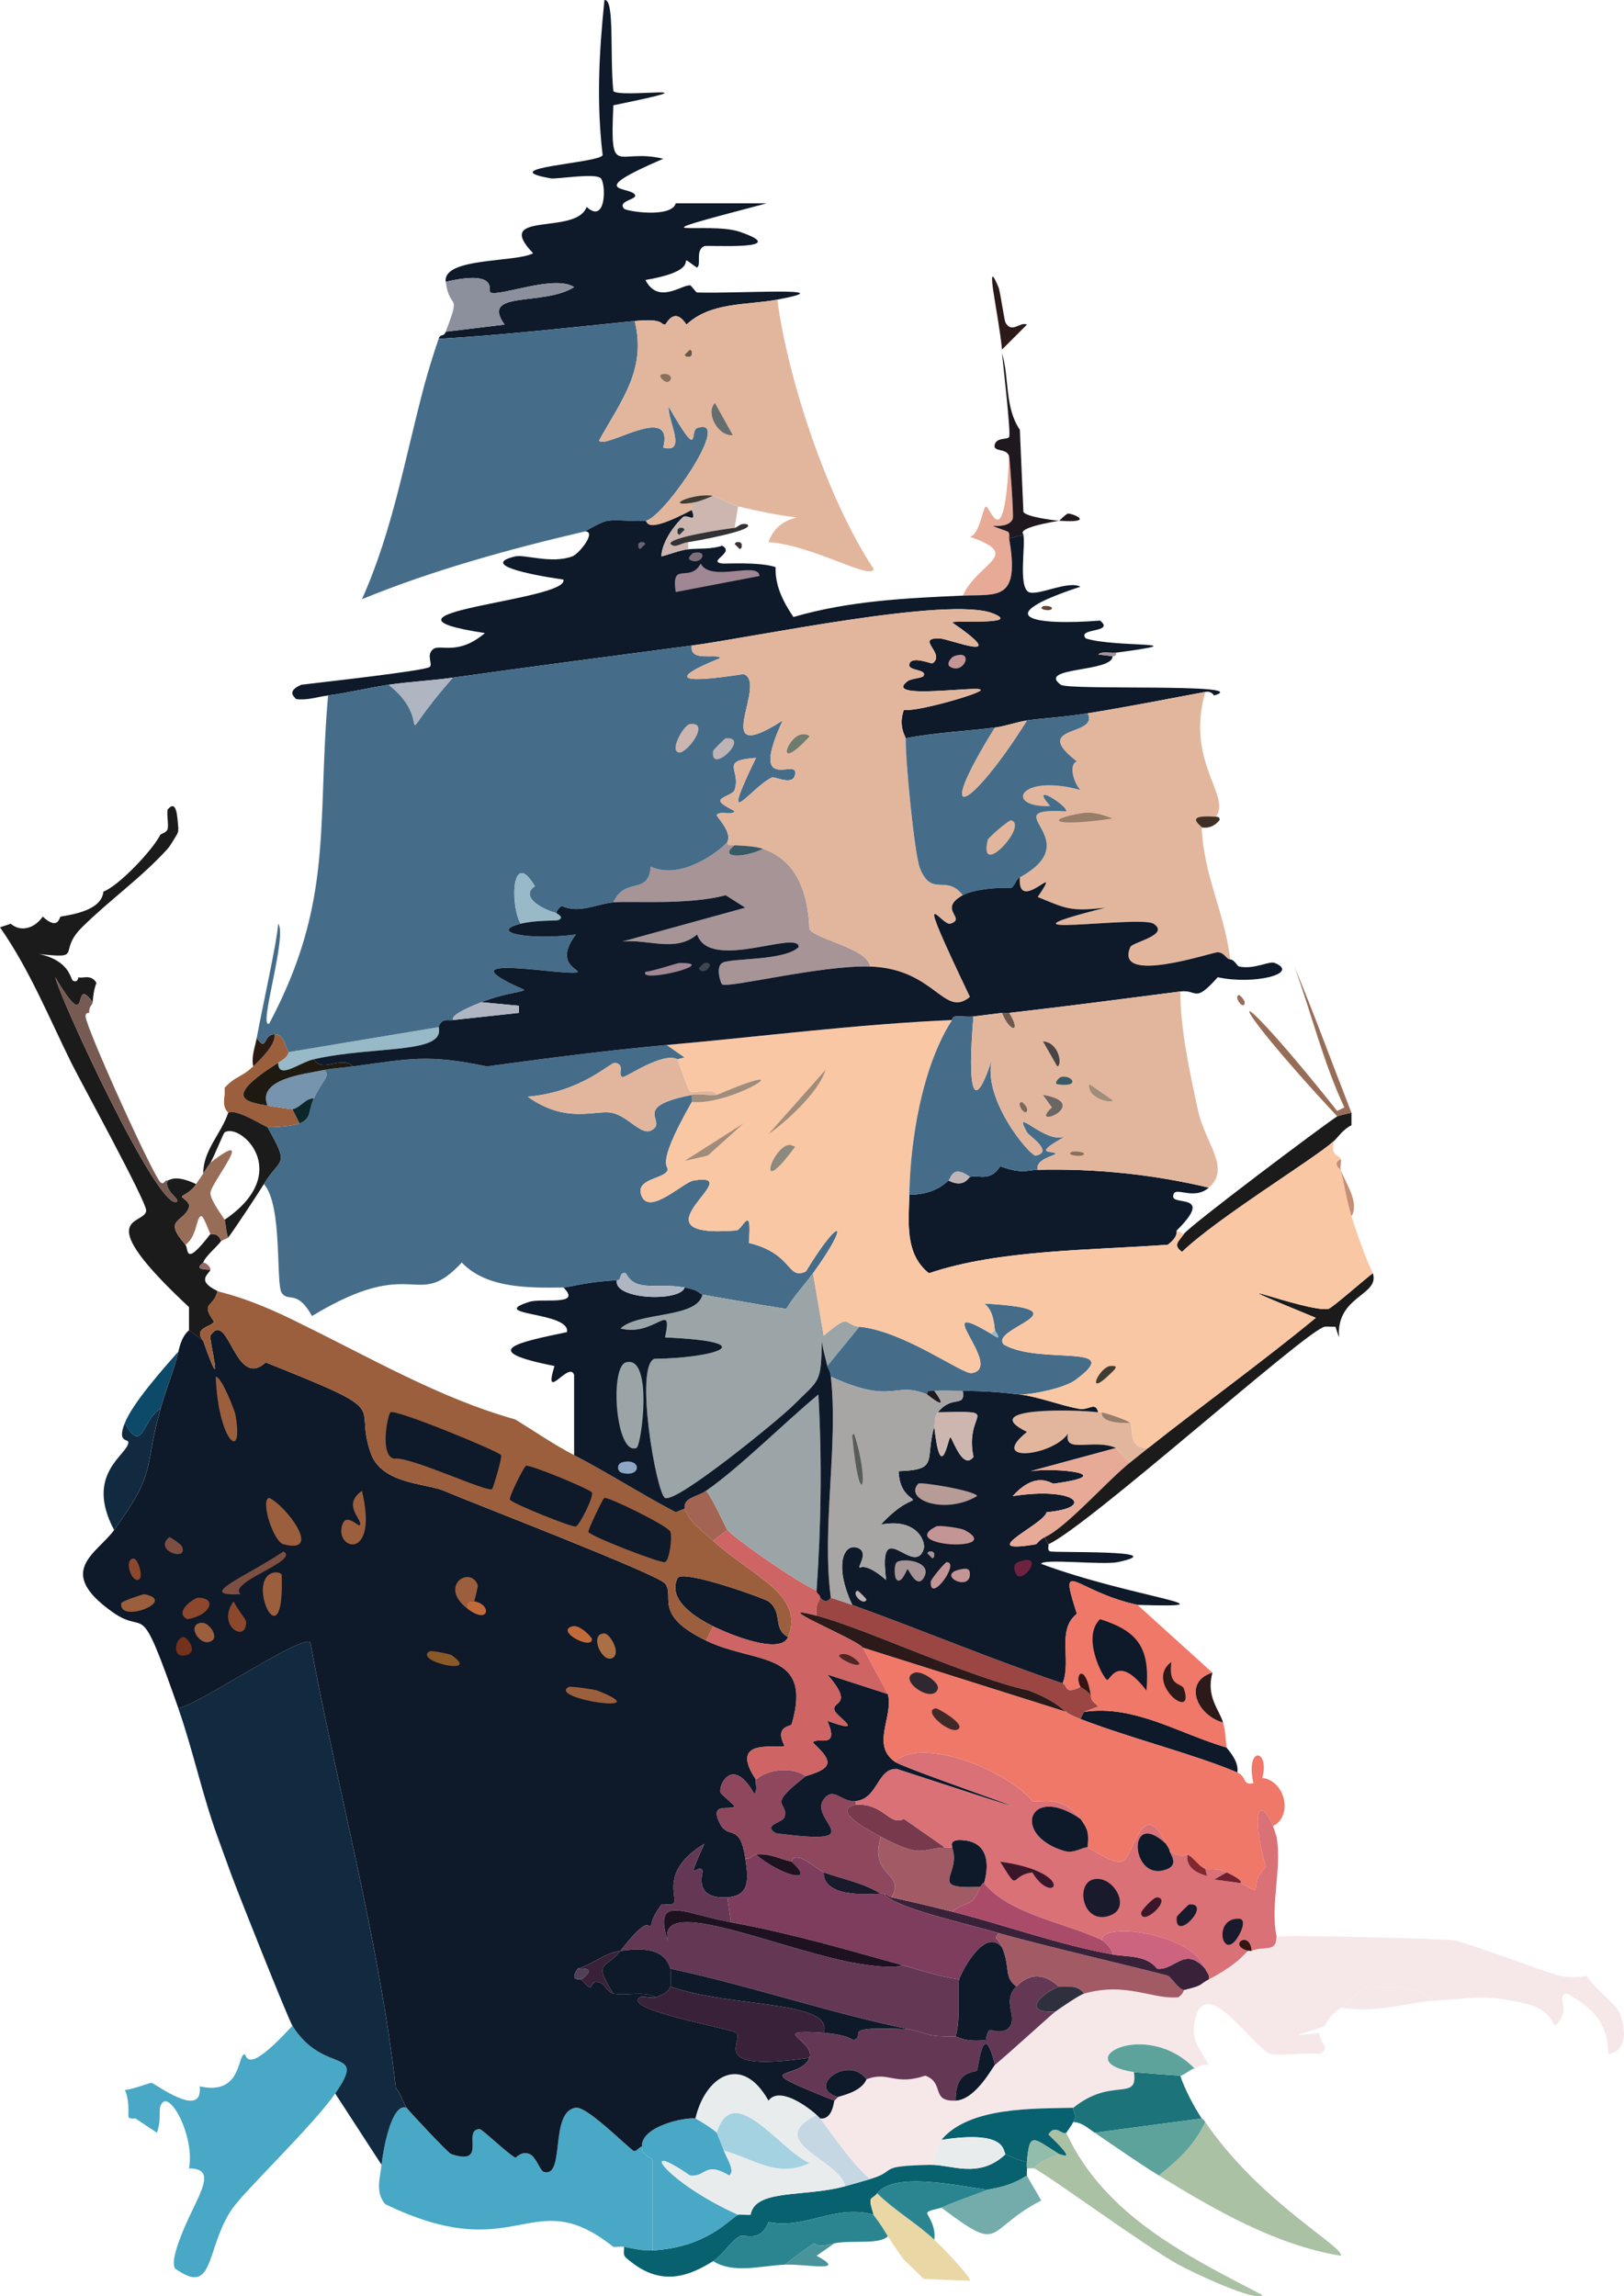 <?xml version="1.0" encoding="UTF-8"?>
<svg id="Layer_2" data-name="Layer 2" xmlns="http://www.w3.org/2000/svg" viewBox="0 0 1448.38 2047.62">
  <defs>
    <style>
      .cls-1 {
        fill: #f6e8e9;
      }

      .cls-1, .cls-2, .cls-3, .cls-4, .cls-5, .cls-6, .cls-7, .cls-8, .cls-9, .cls-10, .cls-11, .cls-12, .cls-13, .cls-14, .cls-15, .cls-16, .cls-17, .cls-18, .cls-19, .cls-20, .cls-21, .cls-22, .cls-23, .cls-24, .cls-25, .cls-26, .cls-27, .cls-28, .cls-29, .cls-30, .cls-31, .cls-32, .cls-33, .cls-34, .cls-35, .cls-36, .cls-37, .cls-38, .cls-39, .cls-40, .cls-41, .cls-42, .cls-43, .cls-44, .cls-45, .cls-46, .cls-47, .cls-48, .cls-49, .cls-50, .cls-51, .cls-52, .cls-53, .cls-54, .cls-55, .cls-56, .cls-57, .cls-58, .cls-59, .cls-60, .cls-61, .cls-62, .cls-63, .cls-64, .cls-65, .cls-66, .cls-67, .cls-68, .cls-69, .cls-70, .cls-71, .cls-72, .cls-73, .cls-74, .cls-75, .cls-76, .cls-77, .cls-78, .cls-79, .cls-80, .cls-81, .cls-82, .cls-83, .cls-84, .cls-85, .cls-86, .cls-87, .cls-88, .cls-89, .cls-90, .cls-91, .cls-92, .cls-93, .cls-94, .cls-95, .cls-96, .cls-97, .cls-98 {
        stroke-width: 0px;
      }

      .cls-2 {
        fill: #fac7a5;
      }

      .cls-3 {
        fill: #48a8c5;
      }

      .cls-4 {
        fill: #5da39c;
      }

      .cls-5 {
        fill: #775b53;
      }

      .cls-6 {
        fill: #7694ad;
      }

      .cls-7 {
        fill: #614434;
      }

      .cls-8 {
        fill: #48949a;
      }

      .cls-9 {
        fill: #456d8a;
      }

      .cls-10 {
        fill: #77394b;
      }

      .cls-11 {
        fill: #7a685e;
      }

      .cls-12 {
        fill: #7c4f42;
      }

      .cls-13 {
        fill: #523f58;
      }

      .cls-14 {
        fill: #4e2724;
      }

      .cls-15 {
        fill: #2c191a;
      }

      .cls-16 {
        fill: #2b8591;
      }

      .cls-17 {
        fill: #2c3437;
      }

      .cls-18 {
        fill: #474546;
      }

      .cls-19 {
        fill: #2a1b12;
      }

      .cls-20 {
        fill: #635a49;
      }

      .cls-21 {
        fill: #643855;
      }

      .cls-22 {
        fill: #6d5a4b;
      }

      .cls-23 {
        fill: #9b5f3d;
      }

      .cls-24 {
        fill: #6e7b6e;
      }

      .cls-25 {
        fill: #89705b;
      }

      .cls-26 {
        fill: #a36453;
      }

      .cls-27 {
        fill: #9ba5a7;
      }

      .cls-28 {
        fill: #6f1f2d;
      }

      .cls-29 {
        fill: #9b4642;
      }

      .cls-30 {
        fill: #93bdab;
      }

      .cls-31 {
        fill: #3a162b;
      }

      .cls-32 {
        fill: #385a66;
      }

      .cls-33 {
        fill: #3d3034;
      }

      .cls-34 {
        fill: #392239;
      }

      .cls-35 {
        fill: #5a5c5c;
      }

      .cls-36 {
        fill: #2f2831;
      }

      .cls-37 {
        fill: #2e313d;
      }

      .cls-38 {
        fill: #1b1b1b;
      }

      .cls-39 {
        fill: #191a2b;
      }

      .cls-40 {
        fill: #0c2729;
      }

      .cls-41 {
        fill: #0d4968;
      }

      .cls-42 {
        fill: #3f3c34;
      }

      .cls-43 {
        fill: #3f464f;
      }

      .cls-44 {
        fill: #3f3026;
      }

      .cls-45 {
        fill: #371312;
      }

      .cls-46 {
        fill: #0e1929;
      }

      .cls-47 {
        fill: #422929;
      }

      .cls-48 {
        fill: #08616f;
      }

      .cls-49 {
        fill: #a8a6a5;
      }

      .cls-50 {
        fill: #1f181e;
      }

      .cls-51 {
        fill: #1e1221;
      }

      .cls-52 {
        fill: #1e1a12;
      }

      .cls-53 {
        fill: #1d737a;
      }

      .cls-54 {
        fill: #112a40;
      }

      .cls-55 {
        fill: #c78e75;
      }

      .cls-56 {
        fill: #ce6463;
      }

      .cls-57 {
        fill: #afb5c1;
      }

      .cls-58 {
        fill: #cc647f;
      }

      .cls-59 {
        fill: #c5d7e3;
      }

      .cls-60 {
        fill: #e2b69d;
      }

      .cls-61 {
        fill: #ab4b6a;
      }

      .cls-62 {
        fill: #beb3b5;
      }

      .cls-63 {
        fill: #a69497;
      }

      .cls-64 {
        fill: #c16b3b;
      }

      .cls-65 {
        fill: #ab6f44;
      }

      .cls-66 {
        fill: #a4d2e0;
      }

      .cls-67 {
        fill: #d97177;
      }

      .cls-68 {
        fill: #aac1a4;
      }

      .cls-69 {
        fill: #cdb6b0;
      }

      .cls-70 {
        fill: #936a61;
      }

      .cls-71 {
        fill: #8b5827;
      }

      .cls-72 {
        fill: #8c482c;
      }

      .cls-73 {
        fill: #8c8f9c;
      }

      .cls-74 {
        fill: #c39594;
      }

      .cls-75 {
        fill: #b69b96;
      }

      .cls-76 {
        fill: #74311c;
      }

      .cls-77 {
        fill: #98b9c8;
      }

      .cls-78 {
        fill: #323134;
      }

      .cls-79 {
        fill: #8da7c4;
      }

      .cls-80 {
        fill: #8e475d;
      }

      .cls-81 {
        fill: #8c897f;
      }

      .cls-82 {
        fill: #6d2340;
      }

      .cls-83 {
        fill: #6c6372;
      }

      .cls-84 {
        fill: #986d57;
      }

      .cls-85 {
        fill: #987d69;
      }

      .cls-86 {
        fill: #81282e;
      }

      .cls-87 {
        fill: #7d6f79;
      }

      .cls-88 {
        fill: #a25b65;
      }

      .cls-89 {
        fill: #a08c7a;
      }

      .cls-90 {
        fill: #a08793;
      }

      .cls-91 {
        fill: #7e3d5d;
      }

      .cls-92 {
        fill: #73acab;
      }

      .cls-93 {
        fill: #656e6f;
      }

      .cls-94 {
        fill: #ef7869;
      }

      .cls-95 {
        fill: #ead7a6;
      }

      .cls-96 {
        fill: #e7aa97;
      }

      .cls-97 {
        fill: #e9eced;
      }

      .cls-98 {
        fill: #696664;
      }
    </style>
  </defs>
  <g id="woman">
    <g>
      <g>
        <path class="cls-3" d="M362.55,1879.58c1.55,2.41,37.04,40.43,39.75,41.34,33.39,11.24,9.17-22.05,25.44-22.26,2.24-.03,24.9,21.95,31.8,25.44.58.3,5.41-6.31,12.72-3.18,5.97,2.55,9.2,14.91,12.72,15.9,19.53,5.51,4.57-54.27,28.62-57.24,9.48-1.17,41.6,30.89,50.88,38.16,2.81,2.2,6.38-4.52,7.95-3.18.56.48-2.38,4.22,9.54,11.13v81.1c-8.75.5-17-1.55-25.44-3.18-2.99-.58-6.45.34-9.54,0-73.81-58.57-84.43,19.68-203.54-38.16-9.01-11.07-4.42-22.85-3.18-34.98,1.31-12.78,8.86-55.84,22.26-50.88Z"/>
        <path class="cls-1" d="M1415.22,1761.91c2.69,7.11,25.62,25.33,28.62,31.8,5.71,12.32,9.2,34.81-9.54,38.16-.43-28.15-13.37-40.77-36.57-54.06-11.88,1.55,5.76,15.28-11.13,28.62-7.97-17.15-22.11-19.02-38.16-22.26-28.47-5.76-43.8-1.21-69.97,0-21.56-17.32-34.09-9.02-58.83-12.72-9.68,3.67-15.85,13.5-23.85,19.08-12.7,8.85-13.43,15.29-14.31,15.9-6.91,4.82-44.87,11.12-4.77,6.36.65,11.02,10.78,12.49,0,19.08-9.64-2.14-30.39,1.54-42.93,0-15.22-3.78-59.72-76.01-68.38-28.62-3.17,17.34,5.41,24.2,12.72,38.16-9.65-.62-10.65,3.29-12.72,3.18-43.94-45.58-114.2-6.14-54.06,3.18,3.83,27.07-19.36,3.78-54.06,31.8-34.61.93-92.64-1.24-117.67,28.62-5.19,6.19-3.97,15.96-9.54,22.26-50.19,1.12-27.94,4.99-54.06,12.72-17.27-14.17-42-51.63-44.52-54.06,11.23,1.3,12.01-15.18,12.72-15.9.9-.91,2.88-2.93,3.18-3.18,1.15-.97,20.82-4.14,25.44-15.9,20.12-7.48,24.62,6.14,52.47-3.18,17.59,6.61,4.37,23.32,27.03,22.26,17.84-.83,33.13-30.25,34.98-31.8,14.26-11.96,51.11-45.64,54.06-47.7,5.57-3.89,21.2-14.69,25.44-15.9,38.07-10.83,61.53,5.66,84.28,3.18,4.94-3.62,4.38-6.27,4.77-6.36,18.66-4.54,12.7-4.56,22.26-9.54,26.72-13.92,33.08-24.42,34.98-25.44.82-.44,2.33.42,3.18,0,4.95-2.47,13.3-1.72,17.49-3.18,5.65-1.96,4.25-9.42,4.77-9.54,7.67-1.77,149.65,1.96,157.42,3.18,13.04,2.04,79.75,27.77,95.41,31.8,6.84,1.76,16.66,1.53,23.85,0Z"/>
        <path class="cls-48" d="M915.92,1927.28c-.19,2.05-.19,4.31,0,6.36.19,2.05-.4,4.44,0,6.36-16.85,10.87-31.7,11.52-34.98,12.72-25.79-3.25-82.92-16.69-98.59,3.18-5.05,6.41-8.92.96-3.18,19.08-33.55-9.89-62.62,13.72-93.82,6.36-6.61,19.03-21.65,10.71-25.44,12.72-8.26,4.38-15.09,16.74-23.85,22.26-26.57,16.76-50.51,21.25-77.92-3.18-2.83-2.52-1.34-6.25-1.59-9.54,8.45,1.63,16.69,3.68,25.44,3.18,48.77-2.79,68.16-27.7,76.33-31.8,1.53-.77,7.21.49,11.13,0,3.84-23.34,48.04-15.41,84.28-25.44,7.43-2.06,14.86-4.17,22.26-6.36,26.12-7.73,3.87-11.6,54.06-12.72,17.96-.4,43.15,13,66.79-9.54.84.56,17.59,8.27,19.08,6.36Z"/>
        <path class="cls-3" d="M639.23,1901.84c.54.66,5.33,13.19,6.36,15.9,2.87,7.51,10.43,18.32,4.77,22.26-21.91-13.19-20.72,1.78-34.98,0-49.19-34.03-21.82,6.02,42.93,34.98-8.17,4.11-27.55,29.01-76.33,31.8v-81.1c-11.92-6.91-8.98-10.65-9.54-11.13-1.41-18.29,37.95-26.67,47.7-25.44,1.14.14,16.62,9.71,19.08,12.72Z"/>
        <path class="cls-68" d="M1033.59,1940c17.83-14.45,31.97-27.54,41.34-47.7,48.98,71.73,124.91,111.78,120.85,119.26-58.13-9.55-111.99-40.76-162.19-71.56Z"/>
        <path class="cls-53" d="M1052.67,1850.96c3.95,12.21,12.14,27.47,19.08,38.16q-47.7,6.36-95.41,12.72c-5.85-3.94-11.41-9.28-19.08-9.54,3.83-7.52.36-5.05,0-12.72,34.71-28.02,57.9-4.74,54.06-31.8,2.05.32,36.47,2.92,41.34,3.18Z"/>
        <path class="cls-68" d="M950.9,1901.84c34.05,73.57,106.85,109.37,174.91,144.7-5.67,6.81-63.04-20.62-74.74-27.03-29.2-16.01-119.52-82.13-128.8-85.87,5.61-7.51,14.67-8.78,22.26-12.72,1.29-.67,18.36,9.3-9.54-17.49,6.11-9.94,11.97.74,15.9-1.59Z"/>
        <path class="cls-48" d="M957.26,1879.58c.36,7.67,3.83,5.2,0,12.72-.92,1.81-5.87,9.25-6.36,9.54-3.93,2.33-9.79-8.35-15.9,1.59,27.9,26.79,10.83,16.82,9.54,17.49-23.97-15.22-26.17-19.7-28.62,6.36-1.49,1.91-18.24-5.8-19.08-6.36-2.68-1.78,2.77-22.03-57.24-12.72,25.03-29.86,83.06-27.69,117.67-28.62Z"/>
        <path class="cls-4" d="M1071.75,1889.12c.12.19.71-.44,3.18,3.18-9.37,20.17-23.51,33.26-41.34,47.7-19.8-12.15-38.05-25.23-57.24-38.16q47.7-6.36,95.41-12.72Z"/>
        <path class="cls-92" d="M928.64,1962.26c-51.62,26.64-33.02,48.64-89.05,6.36,6.88-3.39,31.57-12.32,41.34-15.9,3.28-1.2,18.14-1.85,34.98-12.72.26,1.26,10.5,18.02,12.72,22.26Z"/>
        <path class="cls-4" d="M1065.39,1844.59c-2.69-.14-10.03,6.5-12.72,6.36-4.87-.26-39.29-2.86-41.34-3.18-60.13-9.32,10.13-48.76,54.06-3.18Z"/>
        <path class="cls-30" d="M944.54,1920.92c-7.59,3.94-16.65,5.21-22.26,12.72-1.14-.46-4.11.25-6.36,0-.19-2.05-.19-4.31,0-6.36,2.45-26.06,4.65-21.58,28.62-6.36Z"/>
        <path class="cls-59" d="M731.46,1889.12c2.52,2.43,27.25,39.9,44.52,54.06-7.4,2.19-14.83,4.3-22.26,6.36-4.85-23.83-73.56-39.37-25.44-63.61,1.32,1.18,2.12,2.16,3.18,3.18Z"/>
        <path class="cls-97" d="M896.83,1920.92c-23.64,22.55-48.83,9.14-66.79,9.54,5.57-6.31,4.35-16.07,9.54-22.26,60.02-9.31,54.57,10.94,57.24,12.72Z"/>
        <path class="cls-1" d="M1278.47,1784.17c-21.06.97-47.28,11.32-82.69,6.36,8-5.58,14.17-15.42,23.85-19.08,24.75,3.7,37.27-4.6,58.83,12.72Z"/>
        <path class="cls-97" d="M728.28,1885.94c-48.12,24.23,20.59,39.78,25.44,63.61-36.24,10.03-80.44,2.1-84.28,25.44-3.92.49-9.6-.77-11.13,0-64.75-28.96-92.12-69.01-42.93-34.98,14.26,1.78,13.07-13.19,34.98,0,5.66-3.94-1.9-14.75-4.77-22.26,27.4,7.56,47.29,24.78,76.33,11.13-26.29-11.31-67.88-74.53-82.69-27.03-2.46-3.01-17.94-12.58-19.08-12.72,8.83-37.84,41.47-58.27,65.2-15.9,9.27-12.52,32.86,3.67,42.93,12.72Z"/>
        <path class="cls-3" d="M298.94,1866.86c-19.75,28.6-81.38,87.17-92.23,103.36-23.73,35.39-15,78.54-50.88,52.47.28-1.09-3.52-2.79,3.18-22.26,13.27-38.56,38.99-66.48,9.54-66.79,5.61-28.86-18.8-73.78-25.44-55.65-1.68,4.58.9,12.54-3.18,23.85q-9.54-6.36-19.08-12.72c-.28-.47-5.11,1.25-6.36-1.59.27-7.28.12-17.35-3.18-23.85,4.98.19,22.63-6.56,23.85-6.36,2.94.49,46.12,33.4,42.93,3.18,37.14,8.18,33.41-26.5,39.75-28.62,2.73-.91-.53,22.05,42.93-25.44,27.85,44.82,67.45,18.02,38.16,60.43Z"/>
        <path class="cls-16" d="M779.16,1974.99c.35,1.09,4.11,4.61,12.72,19.08-7.33,7.87-32.27,3.28-47.7,6.36-5.4,1.08-14.57,4.43-17.49,0-3.66,1.06-22.51,16.14-27.03,19.08-21.34.99-45.62,8.27-63.61-3.18,8.76-5.53,15.59-17.88,23.85-22.26,3.79-2.01,18.83,6.3,25.44-12.72,31.2,7.36,60.27-16.25,93.82-6.36Z"/>
        <path class="cls-95" d="M833.23,1997.25c3.42,3.31,10.02,9.67,12.72,12.72,2.91,3.28,20.59,21.79,19.08,23.85q-20.67-.8-41.34-1.59c-3.04-3.76-17.23-16.42-19.08-19.08-3.96-5.7-9.24-13.23-12.72-19.08-8.61-14.47-12.37-17.99-12.72-19.08-5.74-18.12-1.87-12.68,3.18-19.08,14.39,14.43,37.42,28.31,50.88,41.34Z"/>
        <path class="cls-16" d="M880.93,1952.72c-9.78,3.58-34.46,12.51-41.34,15.9-2.1,1.04-11.93,2.19-12.72,4.77-.36,1.18,8.28,11.7,6.36,23.85-13.46-13.04-36.49-26.91-50.88-41.34,15.67-19.87,72.8-6.43,98.59-3.18Z"/>
        <path class="cls-66" d="M645.59,1917.74c-1.03-2.71-5.82-15.24-6.36-15.9,14.8-47.49,56.4,15.72,82.69,27.03-29.03,13.65-48.93-3.57-76.33-11.13Z"/>
        <path class="cls-8" d="M744.18,2000.43q-7.95,5.57-15.9,11.13c28.9,15.57-9.32,7.06-28.62,7.95,4.52-2.94,23.37-18.02,27.03-19.08,2.92,4.43,12.09,1.08,17.49,0Z"/>
      </g>
      <g>
        <path class="cls-15" d="M915.92,289.45q-11.13,11.13-22.26,22.26c-3.08-31.85-16.32-87.1-3.18-55.65,1.71,4.1,5.11,29.7,6.36,31.8,5.91,9.89,12.86-1.41,19.08,1.59Z"/>
        <path class="cls-50" d="M944.54,464.36c.5-.09,6.3-6.3,7.95-6.36,4.7-.18,24.98,8.72-7.95,6.36Z"/>
        <path class="cls-38" d="M159.01,737.86c.1,1.04-.19,2.18,0,3.18-.51,2.17-2.03,4.53-3.18,6.36-1.85,2.94-4.12,7.06-6.36,9.54-23.4,25.82-52.01,45.85-76.33,69.97-22.49,22.3,2.37,28.33-38.16,23.85,27.82,6.06,27.64,22.7,30.21,23.85,4.57,2.05,4.51-3.31,4.77-3.18,3.28,1.59,10.91-3.24,15.9,4.77.47.75-2.38,4.33-3.18,17.49-19.48-26.59-.5,33.72-33.39-22.26,4.48,19.76,91.3,207.45,108.13,200.36,4.58-1.93-11.63-9.69-7.95-19.08,1.25.29,6.08-6.02,25.44,3.18-3.5,6.45-12.52,10.31-12.72,11.13-.25,1.03,7.91,5.09,6.36,9.54-4.88,14.06-23.75,9.88-3.18,33.39,3.04,3.47-1.39,21.31,22.26-9.54.4.41,7.32-1.69,9.54,6.36-4.19,5.61-14.06,13.49-15.9,19.08-.24.73-10.65,6.64,6.36,6.36-.6,3.81-13.64,9.42,6.36,19.08-3.42,15.13-15.62,9.63-3.18,27.03-1.03,5.08-19.26,5.09-9.54,17.49q-6.36-4.77-12.72-9.54v-20.67c-90-83.95-39.66-72.57-38.16-85.87.83-7.35-58.12-114.44-66.79-131.98-20.24-40.98-37.19-83.02-63.61-120.85,2.55-.82,8.29-2.61,9.54-3.18,9.18,7.83,21.35,4.1,28.62-6.36,13.87,13.01,14.88.17,15.9,0,11.12-1.89,36.62-5.71,38.16-22.26,13.95-5.29,44.08-37.19,50.88-50.88.18-.36,5.5-1.84,6.36-4.77,1.14-3.9-.83-11.9,0-17.49,8.32-9.94,8.66,6.73,9.54,15.9Z"/>
        <g>
          <path class="cls-54" d="M101.77,1364.37c-26.56-49.97,11.73-66.72,12.72-77.92.35-3.98-10.47.97-3.18-17.49,15.99,29.02,15.65-3.38,31.8-12.72-15.39,55.42-2.82,54.93-41.34,108.13Z"/>
          <path class="cls-41" d="M143.11,1256.25c-16.15,9.34-15.82,41.74-31.8,12.72,6.97-17.65,34.03-48.27,47.7-63.61-4.18,17.76-11.11,33.63-15.9,50.88Z"/>
        </g>
        <path class="cls-5" d="M82.69,893.7c-.17,2.73-3.34,2.94-3.18,9.54,0,.22-3.38-.87-3.18,3.18.5,10.31,60.49,142.77,66.79,147.88,3.47,2.82,3.27-2.3,6.36-1.59-3.68,9.39,12.53,17.15,7.95,19.08-16.83,7.09-103.65-180.59-108.13-200.36,32.89,55.98,13.91-4.33,33.39,22.26Z"/>
        <path class="cls-84" d="M200.36,1087.69c.88,2.12,1.24,11.55,3.18,15.9-.21.29-6.15,2.9-6.36,3.18-2.22-8.05-9.14-5.95-9.54-6.36-.61-.64-5.97-15.83-7.95-15.9-4.88-.18-3.59,18.24-14.31,25.44-20.57-23.52-1.7-19.33,3.18-33.39,1.55-4.45-6.61-8.51-6.36-9.54.2-.82,9.22-4.68,12.72-11.13,1.22-2.25,3.54-4.92,6.36-9.54,1.84-3.02,4.34-6.47,6.36-9.54,43.02-33.14.44,17.66,0,27.03-.29,6.23,12.15,22.48,12.72,23.85Z"/>
        <path class="cls-70" d="M187.64,1132.22c-17.01.28-6.6-5.63-6.36-6.36,2.66.12,6.72,4.06,6.36,6.36Z"/>
        <g>
          <path class="cls-29" d="M741,1424.8c1.83.4,15.43,5.05,19.08,6.36,62.5,22.5,124.78,48.76,187.64,69.97,4.92,1.66.89,10.44,15.9,3.18.31.6,9.68,5.12,9.54,9.54.5,3.64,4.31,5.37,6.36,7.95q-6.36,2.39-12.72,4.77l-3.18,6.36c-12.01-4.61-12.06-6.11-12.72-6.36-1.8-.68-9.31-10.02-33.39-19.08-53.84-11.86-145.79-55.31-189.23-66.79-1.76-10.25,2.89-13.59,3.18-15.9,6.22,6.32,9.07-.1,9.54,0Z"/>
          <g>
            <path class="cls-60" d="M979.52,1259.43c1.04.14,2.15-.17,3.18,0-1.21,9.18,16.97,9.78,25.44,9.54,2.5,2.97-2.41,23.54,15.9,22.26-5.31,4.2-10.55,8.51-15.9,12.72-4.16-1.45-11.89-12.37-12.72-12.72-20.51-8.78-46.78,5.74-42.93-12.72-14.05,20.12-71.92,26.65-36.57-1.59-45.64-22.38,44.09-20.04,63.61-17.49Z"/>
            <g>
              <path class="cls-46" d="M909.56,1243.52c16.73,2.03,35.91,9.68,52.47,12.72,9.74,1.79,14.55-7.1,17.49,3.18-19.52-2.55-109.24-4.89-63.61,17.49-35.35,28.24,22.52,21.71,36.57,1.59-3.85,18.46,22.43,3.94,42.93,12.72q-38.16,10.34-76.33,20.67c23.73-3.56,80.18,3.05,20.67,11.13-2.05.28-15.66-12.15-36.57,11.13,55.52-8.71,75,10.26,30.21,14.31-1.88,10.78-65.94,38.18-9.54,28.62.77-.13,3.53-4.43,7.95-6.36.47,2.34,2.07,4.24,3.18,6.36.61,1.16-1.31,5.37,1.59,6.36,3.95,1.35,111.51-1.45,60.43,9.54-13.34,2.87-67.56-3.43-68.38,1.59,80.38,29.87,178.89,39.46,85.87,36.57-56.2-12.18-70.97-44.69-54.06,7.95-18.39,14.35-4.53,41.45-12.72,62.02-62.86-21.2-125.13-47.47-187.64-69.97-16.31-34.68-7.96-55.49,4.77-50.88,9.96,3.6.83,15.81,1.59,17.49.59,1.3,4.17-5.77,23.85,11.13-7.64-59.45,24.37-2.28,33.39-27.03,2.56-7.03-6.08-28.59-38.16-22.26,19.3-20.88,28.58-20.21,28.62-22.26.03-1.57-12.08-5.25-12.72-25.44,36.59-1.21,23.18-9.54,31.8-39.75,5.88,52.65,12.28,10.54,14.31,9.54,1.53-.75,10.87,30.39,20.67,17.49-8.72-41.21,28.37-40.73-31.8-39.75,12.96-16.16,24.64-3.34,22.26-19.08,17.98-.07,33,1.01,50.88,3.18Z"/>
              <g>
                <path class="cls-62" d="M764.85,1418.44c.53-.19,8.14,7.42,7.95,7.95-2.29,6.41-14.36-5.66-7.95-7.95Z"/>
                <g>
                  <path class="cls-96" d="M1008.14,1303.95c-19.76,15.53-57.49,58.56-76.33,66.79-4.42,1.93-7.18,6.23-7.95,6.36-56.4,9.56,7.66-17.84,9.54-28.62,44.79-4.05,25.31-23.02-30.21-14.31,20.91-23.28,34.52-10.85,36.57-11.13,59.5-8.08,3.06-14.69-20.67-11.13q38.16-10.34,76.33-20.67c.83.35,8.57,11.27,12.72,12.72Z"/>
                  <path class="cls-69" d="M833.23,1272.15c1.21-4.23-.78-7.79,3.18-12.72,60.18-.98,23.08-1.46,31.8,39.75-9.8,12.9-19.14-18.24-20.67-17.49-2.03,1-8.43,43.11-14.31-9.54Z"/>
                  <path class="cls-75" d="M818.92,1323.03c1.85-2.02,52.39,6.54,52.47,11.13-28.75,16.99-65.62,3.24-52.47-11.13Z"/>
                  <path class="cls-74" d="M834.82,1361.19c2.79-1.43,22.16,1.42,25.44,3.18,37.14,19.88-61.21,15.11-25.44-3.18Z"/>
                  <path class="cls-63" d="M799.84,1393c5.99-4.25,33.13-.26,23.85,14.31-6.24,9.8-13.33-7.95-14.31-7.95-.67,0-5.02,13.22-9.54,9.54-2.58-2.09-2.65-14.03,0-15.9Z"/>
                  <path class="cls-74" d="M844.36,1393c12.33.13-15.16,37.89-14.31,17.49.09-2.17,12.75-17.51,14.31-17.49Z"/>
                  <path class="cls-82" d="M907.97,1393c22.12-8.81,9.19,14.47,0,12.72-1.21-.23-6.99-9.94,0-12.72Z"/>
                  <path class="cls-74" d="M857.08,1399.36c4.52-.86,8.16-1.18,7.95,4.77-.55,15.81-31.32-.32-7.95-4.77Z"/>
                  <path class="cls-63" d="M828.46,1383.46h3.18q.8.8,1.59,1.59v3.18l-1.59,1.59-1.59-1.59-1.59-1.59-1.59-1.59,1.59-1.59Z"/>
                </g>
              </g>
            </g>
          </g>
          <path class="cls-46" d="M702.84,1459.78c-6.64,16.18-51.01-1.76-66.79-9.54-13.83-6.82-41.42-22.97-31.8-42.93,4.08-8.47,77.64,18.07,81.1,20.67,13.55,10.18,3.19,24.22,17.49,31.8Z"/>
          <path class="cls-26" d="M648.77,1364.37q-6.36,4.77-12.72,9.54c-10.14-9.4-19.67-14.67-25.44-28.62-1.34-10,11.17-10.47,19.08-15.9,5.75,6.17,17.77,33.49,19.08,34.98Z"/>
          <g>
            <path class="cls-54" d="M362.55,1879.58c-13.4-4.95-20.95,38.11-22.26,50.88q-20.67-31.8-41.34-63.61c29.29-42.4-10.31-15.6-38.16-60.43-3.8-6.12-47.19-115-54.06-133.57-4.31-11.63-8.47-23.33-12.72-34.98-13.69-37.55-21.81-76.86-34.98-114.49,18.5-3.52,110.09-66.09,117.67-58.83,24.54,132.61,60.88,263.52,76.33,397.53,4.58,4.98,5.97,11.95,9.54,17.49Z"/>
            <g>
              <path class="cls-46" d="M181.28,1195.82c20.42,57.92,4.74-2.32,6.36-4.77,16.11-24.34,21.95,49.08,49.29,23.85,117.67,46.98,77.15,34.33,93.82,81.1,9.85,27.65,49.37,26.6,65.2,33.39,25.93,11.12,190.51,74.33,197.18,82.69,9.24,11.6-11.5,27.52,36.57,50.88,43.38,21.09,95.86,8.47,76.33,74.74-.58,1.95-15.62,1.25-6.36,19.08-2.68,3.72-52-9.28-25.44,30.21-1.08,1,1.93,10.41-1.59,12.72-18.4-33.35-31.44-9.67-30.21-1.59.25,1.68,13.26,12,12.72,12.72-3.15,4.18-23.66-4.83-12.72,15.9,7.2,13.64,17.73-1.33,22.26,30.21,2.14,14.88,5.98,33.69-15.9,34.98-31.33,1.85-21.47-22.06-22.26-23.85-3.48-7.87-16.63,16.36,1.59-23.85-39.31,23.7-23.9,47.43-27.03,52.47-2.18,3.5-10.3.46-11.13,1.59-10.5,14.23-8.2,17.75-9.54,19.08-2.78,2.76-1.4-11.01-27.03,22.26-14.71,1.95-24.32,11.92-38.16,15.9-8.2,12.19,2.59,8.85,3.18,9.54,13.76,16.28,4.53-1.27,17.49,3.18,3.18,1.09,6.19,8.69,11.13,9.54,12.98,2.25,25.86-2.89,38.16,3.18-2.95,1.31-12.23-1.31-14.31,0-17.77,11.24,82.26,28.11,85.87,31.8,7.29,7.46-27.25,35.52,65.2,22.26-8.53,21.23-60.72,5.28,22.26,38.16-.71.73-1.49,17.2-12.72,15.9-1.06-1.02-1.86-2-3.18-3.18-10.08-9.05-33.66-25.24-42.93-12.72-23.73-42.37-56.36-21.94-65.2,15.9-9.75-1.23-49.12,7.16-47.7,25.44-1.57-1.34-5.15,5.38-7.95,3.18-9.28-7.27-41.4-39.33-50.88-38.16-24.06,2.97-9.09,62.75-28.62,57.24-3.52-.99-6.75-13.35-12.72-15.9-7.32-3.13-12.14,3.48-12.72,3.18-6.9-3.5-29.56-25.47-31.8-25.44-16.27.22,7.95,33.5-25.44,22.26-2.72-.91-38.2-38.93-39.75-41.34-3.57-5.54-4.96-12.51-9.54-17.49-15.44-134.01-51.79-264.92-76.33-397.53-7.58-7.25-99.17,55.31-117.67,58.83-36.24-103.52-26.87-63.15-58.83-85.87-51.52-36.62-13.74-51.98,1.59-73.15,38.52-53.2,25.95-52.71,41.34-108.13,4.79-17.26,11.72-33.12,15.9-50.88,1.61-6.85,3.83-14.4,9.54-19.08q6.36,4.77,12.72,9.54Z"/>
              <g>
                <g>
                  <path class="cls-23" d="M240.11,1335.75c14.43,6.38,48.54,50.82,12.72,41.34-9.4-2.49-20.9-40.25-12.72-41.34Z"/>
                  <path class="cls-23" d="M322.8,1329.39c15.24,63.54-25.05,52.79-17.49,30.21,3.85-11.48,15.32,3.61,15.9,0,.96-5.97-16-17.5,1.59-30.21Z"/>
                  <path class="cls-23" d="M192.41,1227.62c5.74.41,17.16,31.54,17.49,33.39,8.13,44.82-15.48,24.18-17.49-33.39Z"/>
                  <path class="cls-23" d="M243.29,1402.54c2.1-.62,6.58-.62,7.95,1.59,2.77,79.95-32.83,5.73-7.95-1.59Z"/>
                  <path class="cls-12" d="M252.83,1383.46c15.28,8.47-50.65,27.43-38.16,38.16-41.8,2.12,4.74-15.53,38.16-38.16Z"/>
                  <path class="cls-23" d="M507.25,1504.31c1.67-.89,22.91,2.19,25.44,3.18,56.92,22.23-45.32,7.38-25.44-3.18Z"/>
                  <path class="cls-23" d="M422.98,1427.98c-.21.4-8.04-2.54-6.36,6.36-25.98-20.18,2.9-38.89,9.54-20.67.25.69-2.84,13.66-3.18,14.31Z"/>
                  <path class="cls-23" d="M128.8,1421.62c30.53,5.92-23.55,26.89-20.67,7.95.25-1.63,19.58-8.16,20.67-7.95Z"/>
                  <path class="cls-72" d="M176.5,1424.8c17.86-.25,11.03,16.11-9.54,19.08-12.47-6.58,6.47-19.04,9.54-19.08Z"/>
                  <path class="cls-72" d="M208.31,1427.98c3.05,6.49,11.07,16.46,11.13,17.49,1.28,20.95-27.13,4.56-11.13-17.49Z"/>
                  <path class="cls-65" d="M539.05,1456.6c4.98-.02,16,18.78,6.36,22.26-9,3.25-20.19-22.19-6.36-22.26Z"/>
                  <path class="cls-71" d="M383.22,1472.5c1.72-.99,18.28,2.64,19.08,3.18,28.87,19.64-34.61,5.81-19.08-3.18Z"/>
                  <path class="cls-23" d="M179.68,1447.06c6.69-.57,15.3,11.92,9.54,15.9-10.48,7.24-23.85-14.68-9.54-15.9Z"/>
                  <path class="cls-64" d="M510.43,1450.24c7.05-1.85,17.41,10.1,17.49,11.13.92,10.96-33.39-6.95-17.49-11.13Z"/>
                  <path class="cls-76" d="M163.78,1459.78c2.84.02,13.14,12.65,3.18,15.9-14.73,4.81-10.82-15.95-3.18-15.9Z"/>
                  <path class="cls-64" d="M422.98,1427.98c16.12,2.71,13.4,21.71-6.36,6.36-1.67-8.9,6.15-5.96,6.36-6.36Z"/>
                  <path class="cls-12" d="M151.06,1370.74c.54-.42,10.41,6.32,11.13,7.95,6.62,14.9-26.34,3.91-11.13-7.95Z"/>
                  <path class="cls-72" d="M119.26,1389.82c3.96-.04,10.07,19.17,3.18,19.08-6.31-.08-11.69-18.99-3.18-19.08Z"/>
                </g>
                <g>
                  <path class="cls-34" d="M553.37,1739.65c-12.7,16.48-25.24,8.37-6.36,38.16-4.94-.86-7.95-8.45-11.13-9.54-12.96-4.45-3.73,13.1-17.49-3.18,9.19-6.84,9.51-10.24-3.18-9.54,13.85-3.98,23.45-13.95,38.16-15.9Z"/>
                  <path class="cls-13" d="M518.38,1765.09c-.59-.69-11.38,2.65-3.18-9.54,12.69-.7,12.37,2.7,3.18,9.54Z"/>
                </g>
              </g>
            </g>
            <g>
              <path class="cls-23" d="M260.78,1176.74l6.36,3.18c63.24,30.76,124.28,66.67,192.41,85.87,17.18,10.48,34.66,22.58,52.47,31.8,30.44,15.76,60.17,34.96,90.64,50.88q3.98-1.59,7.95-3.18c5.77,13.96,15.31,19.22,25.44,28.62,33.56,31.12,82.37,47.88,66.79,85.87-14.3-7.58-3.94-21.62-17.49-31.8-3.46-2.6-77.02-29.14-81.1-20.67-9.61,19.97,17.97,36.11,31.8,42.93q-3.18,6.36-6.36,12.72c-48.08-23.37-27.33-39.29-36.57-50.88-6.66-8.36-171.25-71.56-197.18-82.69-15.83-6.79-55.34-5.75-65.2-33.39-16.66-46.77,23.85-34.12-93.82-81.1-27.35,25.23-33.18-48.19-49.29-23.85-1.63,2.45,14.05,62.69-6.36,4.77-9.72-12.4,8.51-12.41,9.54-17.49-12.44-17.4-.24-11.9,3.18-27.03,3.27,1.58,23.32,4.32,66.79,25.44Z"/>
              <path class="cls-46" d="M348.24,1259.43c4.2-3.21,95.16,34.14,98.59,38.16,1.34,1.57-6.9,29.05-7.95,30.21-3.39,3.76-74.34-29.83-87.46-27.03-12.97-2.86-5.67-39.45-3.18-41.34Z"/>
              <path class="cls-46" d="M469.09,1307.13c3.38-1.36,57.55,20.95,58.83,23.85,1.73,3.9-11.19,29.27-14.31,30.21-3.55,1.07-57.56-20.94-58.83-23.85-1.08-2.46,12.6-29.53,14.31-30.21Z"/>
              <path class="cls-46" d="M539.05,1335.75c3.08-1.21,57.04,24.98,58.83,30.21,1.79,5.22-.84,25.43-4.77,27.03-3.4,1.39-67.71-23.42-68.38-27.03-.3-1.64,12.75-29.6,14.31-30.21Z"/>
            </g>
          </g>
          <g>
            <path class="cls-46" d="M1094.01,1558.37c.38,1.15,11.32,11.89,9.54,22.26-38.4-16.35-93.43-29.86-139.93-47.7l3.18-6.36c44.72-6.71,84.53,19.32,127.21,31.8Z"/>
            <path class="cls-21" d="M944.54,1771.45c-20.59,8.72-30.92,24.6-3.18,22.26-2.96,2.07-39.81,35.74-54.06,47.7-10.53-44.04-14.53,3.02-15.9,4.77-2.1,2.68-19.33-1.06-19.08,27.03-22.66,1.06-9.44-15.65-27.03-22.26-27.85,9.32-32.35-4.3-52.47,3.18-16.07-22.26-54.99,7.04-25.44,15.9-.3.25-2.28,2.27-3.18,3.18-82.98-32.88-30.79-16.93-22.26-38.16,5.84-15.3-39.05-25.95,12.72-22.26,22.58,1.61,25.74,6.87,27.03,6.36,11.77-4.65-15.57-12.78,49.29-9.54,20.58,4.24,11.99,6.48,41.34,6.36,1.36,0,8.41,5.37,27.03,3.18,2.6-17.05,6.17-2.91,19.08-9.54,11.58-9.73-6.06-23.81,7.95-38.16,19.52-20,36.11-.69,38.16,0Z"/>
            <path class="cls-88" d="M1055.85,1774.63c-.39.09.17,2.74-4.77,6.36-22.74,2.48-46.2-14.01-84.28-3.18-6.26-9.46-18.35-5.05-22.26-6.36-2.05-.69-18.64-20-38.16,0-11.52-8.65-4.99-16.68-12.72-34.98-4.23-10.02-7.7-5.76-3.18-12.72,35.25,10.21,143.75,35.48,151.06,38.16,3.16,1.16,8.71,11.35,14.31,12.72Z"/>
            <path class="cls-34" d="M795.07,1691.94c18.16,3.95,36.06,8.17,54.06,12.72,48.09,12.15,93.93,29.21,143.11,38.16,13.71,2.5,29.93.24,39.75,12.72,16.01,1.79,24.32-20.64,42.93,0,1.22,3.47,4.33,5.14,3.18,9.54-9.56,4.98-3.6,5-22.26,9.54-5.6-1.37-11.15-11.56-14.31-12.72-7.32-2.68-115.82-27.95-151.06-38.16-33.64-9.75-92.76-22.56-101.77-34.98,2.91.61,3.44,2.55,6.36,3.18Z"/>
            <path class="cls-46" d="M887.29,1841.41c-1.86,1.56-17.14,30.97-34.98,31.8-.25-28.09,16.98-24.36,19.08-27.03,1.37-1.75,5.38-48.81,15.9-4.77Z"/>
            <path class="cls-46" d="M772.8,1854.14c-4.63,11.76-24.3,14.93-25.44,15.9-29.54-8.87,9.37-38.16,25.44-15.9Z"/>
            <path class="cls-37" d="M966.8,1777.81c-4.24,1.21-19.88,12.01-25.44,15.9-27.74,2.34-17.41-13.55,3.18-22.26,3.91,1.31,16-3.1,22.26,6.36Z"/>
            <path class="cls-21" d="M648.77,1691.94q1.59,11.13,3.18,22.26c-43.58-8.07-70.53-26.57-55.65,19.08-14.08-44.81,88.3.94,159.01,15.9,9.99,2.11,40.84,7.4,49.29,3.18,16.83,4.68,33.49,10.31,50.88,12.72-2,7.23,1.82,34.16-3.18,50.88-29.35.12-20.76-2.12-41.34-6.36-71.61-14.76-141.55-38.74-213.08-54.06-5.58-18.87-25.55-18.42-44.52-15.9,25.63-33.27,24.25-19.5,27.03-22.26,1.34-1.33-.96-4.86,9.54-19.08.83-1.13,8.96,1.91,11.13-1.59,3.14-5.05-12.28-28.78,27.03-52.47-18.22,40.21-5.07,15.98-1.59,23.85.79,1.79-9.06,25.7,22.26,23.85Z"/>
            <path class="cls-91" d="M706.02,1660.14c.42.09-.46-5.38,7.95-3.18,4.44,1.16,19.53,12.31,20.67,12.72-.56,24.85,47.91,18.47,50.88,19.08,1.02.21,2.16-.21,3.18,0,9.01,12.43,68.13,25.24,101.77,34.98-4.52,6.96-1.05,2.71,3.18,12.72-15.87-18.49-36.67,23.22-38.16,28.62-17.39-2.41-34.06-8.04-50.88-12.72-52.97-14.72-97.9-28.03-152.65-38.16q-1.59-11.13-3.18-22.26c21.88-1.29,18.04-20.1,15.9-34.98,4.94,1.55,6.17-2.83,9.54-3.18,21,18.27,55.35,27.8,31.8,6.36Z"/>
            <path class="cls-80" d="M718.74,1583.81c-36.95,28.62-14.96,21.86-19.08,36.57-1.4,5.01-19.81,6.63-7.95,14.31,88.62,11.92,28.93-11.35,42.93-30.21,8.81-11.87,15.69,2.87,28.62,1.59v3.18c-22.81,4.47,11.14,22.81,22.26,28.62-10.87,36.54,22.73,31.27,9.54,54.06-2.92-.63-3.45-2.57-6.36-3.18-1.02-.21-2.16.21-3.18,0-15.95-9.93-33.76-12.93-50.88-19.08-1.14-.41-16.23-11.56-20.67-12.72-8.41-2.2-7.53,3.27-7.95,3.18-11.37-2.45-19.16-7.68-31.8-6.36-3.37.35-4.6,4.73-9.54,3.18-4.53-31.55-15.06-16.57-22.26-30.21-10.94-20.73,9.57-11.73,12.72-15.9.54-.72-12.47-11.05-12.72-12.72-1.23-8.08,11.82-31.76,30.21,1.59,3.52-2.31.51-11.72,1.59-12.72,10.26-9.49,31.8-11.9,44.52-3.18Z"/>
            <path class="cls-34" d="M734.64,1812.79c-51.78-3.69-6.88,6.96-12.72,22.26-92.45,13.26-57.9-14.81-65.2-22.26-3.61-3.69-103.63-20.57-85.87-31.8,2.08-1.31,11.36,1.31,14.31,0,5.22-2.31,10.21-3.61,12.72-9.54,54.03,19.19,146.11,12.02,136.75,41.34Z"/>
            <path class="cls-46" d="M597.89,1755.55c.23.76.31,15.17,0,15.9-2.51,5.93-7.5,7.23-12.72,9.54-12.3-6.07-25.18-.93-38.16-3.18-18.88-29.79-6.34-21.68,6.36-38.16,18.98-2.52,38.94-2.97,44.52,15.9Z"/>
            <path class="cls-46" d="M791.89,1510.67c5.19,20.25-15.37,45.36,6.36,60.43,11.28,7.82,226.38,79.95,1.59,6.36-17.62-.75-16.74,26.66-36.57,28.62-12.94,1.28-19.81-13.46-28.62-1.59-14.01,18.86,45.69,42.13-42.93,30.21-11.86-7.68,6.55-9.3,7.95-14.31,4.13-14.72-17.87-7.96,19.08-36.57.87-.68,17.63-4.13,19.08-11.13,1.54-7.42-13.42-18.17-12.72-19.08,3.99-5.17,24.1,6.9,12.72-19.08,35.91,12.86,8.09-3.64,6.36-9.54-2.44-8.32,18.13-3.7-6.36-31.8q27.03,8.75,54.06,17.49Z"/>
            <path class="cls-15" d="M728.28,1440.7c43.43,11.47,135.39,54.93,189.23,66.79,24.09,9.06,31.6,18.4,33.39,19.08q-90.64-28.62-181.28-57.24c-5.95-7.85-88.71-41.13-41.34-28.62Z"/>
            <g>
              <path class="cls-94" d="M950.9,1526.57c.66.25.71,1.75,12.72,6.36,46.5,17.84,101.53,31.35,139.93,47.7,8.6,3.66,4.33,11.71,14.31,9.54-7.53-33.76,14.93-30.59,7.95-4.77,21.07,2.91,27.2,34.41,9.54,42.93-12.47-29.11-19.87-10.83-6.36,36.57-17.79,16.65,1.34,27.72-22.26,14.31-.69-.39,3.35-1.99-12.72-9.54-10.16-4.77-15.77-1.81-19.08-3.18-6.41-2.65-9.45-9.52-15.9-12.72-1.81-.9-4.56,4.51-15.9-3.18-.17-2.2-2-3.83-3.18-6.36-21.27-45.44-28.78,13.88-39.75,15.9-8.9,1.64-28.6-12.43-30.21-12.72,1.04-12.82.71-15.6-6.36-25.44-16.35-22.76-39.08-13.83-42.93-15.9-22.47-27.42-99.13-58.27-122.44-34.98-21.73-15.06-1.17-40.17-6.36-60.43q-11.13-20.67-22.26-41.34,90.64,28.62,181.28,57.24Z"/>
              <path class="cls-36" d="M815.74,1491.59c6.15-2.07,22.44,8.66,20.67,14.31-4.54,14.52-37.13-8.76-20.67-14.31Z"/>
              <path class="cls-47" d="M834.82,1523.39c1.34-.16,23.52,12.41,20.67,17.49-4.94,8.81-34.79-15.8-20.67-17.49Z"/>
            </g>
            <path class="cls-88" d="M842.77,1647.42c2.1-.12,4.27.19,6.36,0,9,24.26-23.71,37.77,25.44,34.98-9.52,20.31-8.71,10.21-25.44,22.26-18.01-4.55-35.91-8.77-54.06-12.72,13.19-22.79-20.41-17.52-9.54-54.06,37.05,19.38,34.9,10.82,57.24,9.54Z"/>
            <path class="cls-61" d="M982.7,1730.11c3.38,1.69,9.71,8.59,9.54,12.72-49.18-8.96-95.02-26.01-143.11-38.16,16.74-12.05,15.92-1.96,25.44-22.26,2.1-4.49,3.12-2.96,3.18-3.18,22.2,27.93,74.81,35.85,104.95,50.88Z"/>
            <path class="cls-10" d="M763.26,1609.26c25.67-1.17,29.78,19.55,42.93,12.72q18.29,12.72,36.57,25.44c-22.34,1.28-20.19,9.84-57.24-9.54-11.12-5.82-45.07-24.16-22.26-28.62Z"/>
            <path class="cls-46" d="M877.75,1679.22c-.06.22-1.08-1.31-3.18,3.18-49.16,2.79-16.44-10.73-25.44-34.98.64-.06-4.4-8.23,11.13-6.36,21.54,2.59,22.03,21.99,17.49,38.16Z"/>
            <g>
              <path class="cls-67" d="M963.62,1621.98c-46.27-31.84-62.01,14.66-14.31,28.62,9,2.63,16.45-3.94,20.67-3.18,1.61.29,21.31,14.36,30.21,12.72,10.97-2.02,18.48-61.34,39.75-15.9-35.91-33.69-31.96,36.75,1.59,22.26,9.82-4.24,1.75-13.88,1.59-15.9,11.35,7.69,14.09,2.28,15.9,3.18-1.91,11.54,8.71,16.84,17.49,19.08l-1.59-6.36c3.31,1.37,8.93-1.59,19.08,3.18q-5.57,3.18-11.13,6.36,11.93,1.59,23.85,3.18c23.6,13.41,4.47,2.34,22.26-14.31-13.51-47.4-6.11-65.68,6.36-36.57.41.97,3.09,9.05,3.18,9.54,5.01,28.26-5.87,60.54,0,89.05-.52.12.88,7.58-4.77,9.54-4.2,1.46-12.54.71-17.49,3.18-1.22-19.12-22.21-5.24-3.18,0-1.91,1.02-8.26,11.52-34.98,25.44,1.15-4.4-1.96-6.07-3.18-9.54-10.97-31.1-92.29-42.67-92.23-25.44-30.14-15.03-82.75-22.95-104.95-50.88,4.54-16.17,4.05-35.57-17.49-38.16-15.53-1.87-10.49,6.3-11.13,6.36-2.09.19-4.26-.12-6.36,0q-18.29-12.72-36.57-25.44c-13.15,6.82-17.26-13.89-42.93-12.72v-3.18c19.83-1.97,18.95-29.37,36.57-28.62,224.79,73.59,9.69,1.46-1.59-6.36,23.32-23.29,99.97,7.56,122.44,34.98,3.85,2.07,26.59-6.86,42.93,15.9Z"/>
              <g>
                <path class="cls-45" d="M1116.27,1739.65c-.85.42-2.36-.44-3.18,0-19.03-5.24,1.96-19.12,3.18,0Z"/>
                <path class="cls-46" d="M963.62,1621.98c7.07,9.85,7.4,12.62,6.36,25.44-4.22-.76-11.68,5.81-20.67,3.18-47.7-13.96-31.96-60.46,14.31-28.62Z"/>
                <path class="cls-46" d="M1039.95,1644.24c1.18,2.53,3.01,4.16,3.18,6.36.16,2.02,8.23,11.66-1.59,15.9-33.55,14.48-37.5-55.95-1.59-22.26Z"/>
                <path class="cls-28" d="M1106.73,1679.22q-11.93-1.59-23.85-3.18,5.57-3.18,11.13-6.36c16.07,7.55,12.03,9.15,12.72,9.54Z"/>
                <path class="cls-86" d="M1074.93,1666.5l1.59,6.36c-8.78-2.24-19.4-7.54-17.49-19.08,6.46,3.2,9.49,10.07,15.9,12.72Z"/>
                <path class="cls-58" d="M1074.93,1755.55c-18.61-20.64-26.92,1.79-42.93,0-9.82-12.48-26.05-10.22-39.75-12.72.17-4.13-6.16-11.04-9.54-12.72-.06-17.23,81.25-5.66,92.23,25.44Z"/>
                <path class="cls-39" d="M974.75,1676.04c17.29-4.93,34.76,24.37,15.9,31.8-24.74,9.75-31.97-27.22-15.9-31.8Z"/>
                <path class="cls-31" d="M892.06,1660.14c69.94,9.84,47.66,41.18,28.62,9.54-21,2.63-10.59,19.49-28.62-9.54Z"/>
                <path class="cls-39" d="M1105.14,1711.02c5.63.27,2.81,8.51,1.59,11.13-15.42,33.12-26.89-12.36-1.59-11.13Z"/>
                <path class="cls-39" d="M1060.62,1698.3c21.02-1.79-13.23,35.1-11.13,11.13.07-.78,10.35-11.06,11.13-11.13Z"/>
                <path class="cls-31" d="M1032,1691.94c13.54,1.26-12.82,26.02-14.31,14.31-.35-2.71,11.46-14.58,14.31-14.31Z"/>
              </g>
            </g>
            <g>
              <path class="cls-94" d="M1014.5,1431.16q33.39,30.21,66.79,60.43c-26.04,7.83-14.7,37.54,9.54,44.52,2.44,8.33,2.5,20.22,3.18,22.26-42.69-12.48-82.49-38.51-127.21-31.8q6.36-2.39,12.72-4.77c-2.05-2.58-5.86-4.32-6.36-7.95-4.39-32.12-15.95-21.82-9.54-9.54-15.02,7.26-10.98-1.52-15.9-3.18,8.19-20.57-5.67-47.67,12.72-62.02-16.9-52.64-2.14-20.13,54.06-7.95Z"/>
              <path class="cls-15" d="M1090.83,1536.11c-24.24-6.98-35.58-36.69-9.54-44.52-5.81,21.62,6.14,32.92,9.54,44.52Z"/>
              <path class="cls-46" d="M981.11,1443.88c34.44,10.9,44.57,26.07,41.34,63.61-25.42-33.2-32.1-9.12-34.98-9.54-3.12-.46-23.32-37.87-6.36-54.06Z"/>
              <path class="cls-15" d="M1044.72,1482.04c-3.21,22.56,9.28,18.47,11.13,23.85,10.56,30.76-36.07-5.7-11.13-23.85Z"/>
              <path class="cls-45" d="M973.16,1513.85c.14-4.42-9.23-8.94-9.54-9.54-6.41-12.28,5.15-22.58,9.54,9.54Z"/>
            </g>
            <path class="cls-46" d="M893.65,1736.47c7.73,18.31,1.2,26.33,12.72,34.98-14.01,14.35,3.63,28.44-7.95,38.16-12.91,6.63-16.48-7.51-19.08,9.54-18.62,2.19-25.67-3.19-27.03-3.18,5-16.72,1.18-43.65,3.18-50.88,1.5-5.41,22.3-47.12,38.16-28.62Z"/>
            <path class="cls-46" d="M810.97,1809.61c-64.87-3.24-37.53,4.89-49.29,9.54-1.29.51-4.45-4.75-27.03-6.36,9.35-29.32-82.72-22.16-136.75-41.34.31-.73.23-15.14,0-15.9,71.53,15.32,141.47,39.31,213.08,54.06Z"/>
            <path class="cls-51" d="M651.95,1714.2c54.75,10.14,99.68,23.44,152.65,38.16-8.45,4.22-39.31-1.07-49.29-3.18-70.71-14.96-173.09-60.71-159.01-15.9-14.87-45.65,12.08-27.15,55.65-19.08Z"/>
            <path class="cls-39" d="M785.53,1688.76c-2.98-.62-51.44,5.77-50.88-19.08,17.12,6.15,34.93,9.15,50.88,19.08Z"/>
            <path class="cls-51" d="M706.02,1660.14c23.55,21.44-10.8,11.91-31.8-6.36,12.64-1.32,20.43,3.91,31.8,6.36Z"/>
            <g>
              <path class="cls-56" d="M728.28,1418.44c-.21,2.99,3.54,3.51,3.18,6.36-.29,2.32-4.94,5.65-3.18,15.9-47.37-12.51,35.39,20.77,41.34,28.62q11.13,20.67,22.26,41.34-27.03-8.75-54.06-17.49c24.49,28.1,3.92,23.48,6.36,31.8,1.73,5.9,29.55,22.4-6.36,9.54,11.38,25.99-8.73,13.91-12.72,19.08-.7.91,14.26,11.66,12.72,19.08-1.45,7.01-18.21,10.45-19.08,11.13-12.73-8.72-34.26-6.31-44.52,3.18-26.56-39.49,22.76-26.49,25.44-30.21-9.26-17.83,5.78-17.13,6.36-19.08,19.53-66.26-32.94-53.65-76.33-74.74q3.18-6.36,6.36-12.72c15.78,7.78,60.15,25.72,66.79,9.54,15.59-37.99-33.23-54.75-66.79-85.87q6.36-4.77,12.72-9.54c7.22,8.23,63.19,47.3,79.51,54.06Z"/>
              <path class="cls-14" d="M748.95,1475.68c7.71-3.49,17.91,7,17.49,7.95-1.77,4.06-21.46-6.15-17.49-7.95Z"/>
            </g>
          </g>
        </g>
        <path class="cls-23" d="M257.6,938.22c-1.31,4.83-5.68,7.11-9.54,9.54-49.77,31.31-29.15,34.84-9.54,38.16,3.3.56,21.15,3.32,22.26,3.18l6.36,12.72c-5.78,2.56-24.82,3.72-28.62,3.18-3.13-.44-27.13-16.59-34.98-12.72.25-.77-5.55-2.57-3.18-15.9v-6.36c9.71-10.69,14.92-9.06,25.44-19.08,6.86-6.53,20.5-19.5,19.08-28.62,8.88.09,8.73,10.53,12.72,15.9Z"/>
        <path class="cls-19" d="M244.88,922.32c1.42,9.13-12.23,22.1-19.08,28.62-1.76-9.17,1.63-16.88,3.18-25.44,9.2,13.5,5.39-3.29,15.9-3.18Z"/>
        <path class="cls-38" d="M238.52,1005c20.18,35.91,12.04,26.23-3.18,50.88-6.53,10.57-24.7,38.05-31.8,47.7-1.94-4.35-2.3-13.78-3.18-15.9,62.14-42.26,13.86-86.86,0-77.92-1.26.81-9.56,22.22-12.72,27.03-2.02,3.08-4.52,6.53-6.36,9.54-.11-20.62,16.16-35.48,22.26-54.06,7.85-3.87,31.86,12.28,34.98,12.72Z"/>
        <g>
          <path class="cls-96" d="M900.01,480.26c9.95,56.22-10.67,49.53-41.34,50.88,14.09-30.43,54.11-35.75,6.36-52.47,8.6-1.63,11.64-26.96,14.31-27.03,3.89-.1,16.43,46.18,20.67-44.52.55,2.73,4.32,53.11,3.18,55.65-5.5,12.28-33.32.58-4.77,11.13,2.81,1.04,1.26,6.33,1.59,6.36Z"/>
          <path class="cls-50" d="M944.54,464.36c-44.04,7.54-29.94,12.37-31.8,12.72-8.09,1.51-12.07,3.24-12.72,3.18-.33-.03,1.21-5.32-1.59-6.36-28.55-10.55-.73,1.15,4.77-11.13,1.14-2.54-2.63-52.92-3.18-55.65-1.65-8.14-15.37-3.31-12.72-11.13,2.06-6.08,11.43-3.79,12.72-6.36,1.68-3.35-5.44-64.75-6.36-74.74,6.67,22.6,2.19,48.17,15.9,68.38q1.59,36.57,3.18,73.15c1.89,4.3,26.11,7.54,31.8,7.95Z"/>
          <path class="cls-38" d="M935,1377.1c-1.11-2.12-2.71-4.02-3.18-6.36,18.84-8.23,56.56-51.26,76.33-66.79,5.36-4.21,10.6-8.52,15.9-12.72,49.32-39.06,100.84-76.03,149.47-116.08-111.91-46.11-8.08-4.48,11.13-7.95,3.3-.59,31.96-26.12,39.75-31.8,6.32,20.14-32.96,19.76-30.21,57.24q-1.59-4.77-3.18-9.54c-3.11.3-6.48-.45-9.54,0-15.52,2.28-210.62,177.79-246.47,194Z"/>
          <path class="cls-38" d="M1205.32,992.28v11.13c-7.92,3.98-11.86,10.67-15.9,14.31-17.36,15.61-104.29,68.74-135.16,98.59-8.78-6.01-2.61-9.65,1.59-15.9,4.81-7.15,121.62-94.88,136.75-104.95.55-.36,9.58-2.6,12.72-3.18Z"/>
          <path class="cls-84" d="M1205.32,992.28c-3.14.58-12.18,2.82-12.72,3.18-106.43-113.98-102.77-133.78,0-4.77q3.18-1.59,6.36-3.18c-18.92-40.35-29.37-84.01-44.52-125.62,17.96,43.18,33.86,86.87,50.88,130.39Z"/>
          <path class="cls-7" d="M930.23,540.69c1.87-.9,7.95-.13,7.95,1.59,0,3.63-13.62,1.16-7.95-1.59Z"/>
          <g>
            <g>
              <path class="cls-46" d="M683.76,181.32c-131.69,34.63-52.76,15.43-23.85,25.44,48.77,16.89-29.26,11.61-31.8,12.72-8.21,3.58-2.37,16.09-6.36,19.08-.46.34-9.04-6.63-9.54-6.36-1.95,1.06,4.6,10.4-36.57,17.49,11.33,22.04,32.31,4.21,39.75,4.77,1.33.1,5.09,6.32,6.36,6.36,35.26,1.2,133.83-5.42,71.56,6.36-26.91,5.09-59.26,1.8-81.1,22.26-11.09-16.99-17.88-.13-19.08,0-4.15.43-.35-5.87-27.03-3.18-58.14,5.86-116.56,12.51-174.91,15.9,1.69-5.03,4.43-1.28,6.36-6.36l52.47-6.36c-22.16-30.91,34.44-16.01,62.02-33.39-17.45-11.49-65.92,8.61-74.74,4.77-2.32-1.01,8.36-20.69-39.75-9.54-2.9-21.92,62.59-17.04,77.92-25.44-36.96-38.44,38.74-15.5,47.7-41.34,17.47,16.01,17.45-20.14,12.72-25.44-4.62-5.18-39.3.9-44.52,0-53.88-9.3,42.93-13.5,46.11-20.67-5.52-46.95-3.36-89.44,1.59-138.34,9.28-1.7,4.65,49.11,7.95,81.1,4.94,6.96,100.29-7.76,0,12.72-2.99,67.11,2.69,37.58,44.52,47.7-70.62,30.34-30.87,24.61-25.44,31.8,3.5,4.63-15.92,5.42-9.54,12.72,2.07,2.36,42.32,8.62,46.11-4.77h81.1Z"/>
              <path class="cls-73" d="M397.53,295.81c14.33-37.65,3.59-17.37,0-44.52,48.11-11.15,37.43,8.53,39.75,9.54,8.82,3.84,57.28-16.27,74.74-4.77-27.58,17.38-84.18,2.48-62.02,33.39l-52.47,6.36Z"/>
            </g>
            <g>
              <path class="cls-9" d="M566.09,286.27c10.55,43.03-11.43,70.03-31.8,106.54,5.09,8.54,67.44-34.58,57.24,6.36,21.6,5.55,3.85-23.84,4.77-36.57,29.01,50.21,18.37,21.51,25.44,19.08,33.69-11.57-31.47,82.18-46.11,82.69-10.94,1.03-22.49-1.18-33.39,0-5.74.62-19.56,9.28-20.67,9.54-66.31,15.44-136,34.63-198.77,60.43,27.58-61.37,38.53-126.83,55.65-190.82,3.73-13.93,8.11-27.65,12.72-41.34,58.36-3.39,116.77-10.04,174.91-15.9Z"/>
              <g>
                <path class="cls-60" d="M693.3,267.18c9.23,71.19,45.28,179.33,85.87,240.11-1.81,10.78-54.02-21.15-93.82-23.85,12.51-36.17,61.58-11.08-27.03-31.8-4.89-1.14-19.41-9.09-22.26-9.54-17.81-2.85-45.02,9.99-19.08,6.36.25,2.2-.47,5.16,0,6.36-43.76,23.21-39,9.32-41.34,9.54,14.65-.51,79.8-94.26,46.11-82.69-7.07,2.43,3.57,31.13-25.44-19.08-.92,12.73,16.83,42.12-4.77,36.57,10.19-40.94-52.15,2.18-57.24-6.36,20.37-36.51,42.35-63.51,31.8-106.54,26.68-2.69,22.88,3.61,27.03,3.18,1.21-.13,7.99-16.99,19.08,0,21.84-20.46,54.18-17.17,81.1-22.26Z"/>
                <path class="cls-93" d="M637.64,359.41q7.95,14.31,15.9,28.62c-12.93,1.22-24.59-19.57-15.9-28.62Z"/>
                <path class="cls-42" d="M636.05,442.1c-6.03,2.74-12.48,5.44-19.08,6.36-25.94,3.63,1.27-9.21,19.08-6.36Z"/>
                <path class="cls-25" d="M589.94,333.97c6.68-2.28,11.28,3.28,6.36,6.36-2.83,1.77-10.1-5.09-6.36-6.36Z"/>
                <path class="cls-20" d="M615.38,311.71l1.59,1.59v3.18l-1.59,1.59h-3.18l-1.59-1.59,1.59-1.59,1.59-1.59,1.59-1.59Z"/>
              </g>
            </g>
          </g>
          <g>
            <path class="cls-33" d="M656.72,483.44h3.18q.8.8,1.59,1.59v3.18q-.8.8-1.59,1.59l-1.59-1.59-1.59-1.59-1.59-1.59,1.59-1.59Z"/>
            <g>
              <path class="cls-46" d="M616.97,454.82c5.07,12.97-4.49,2.99-7.95,6.36-11.7,11.39-19.19,25.84-19.08,34.98,7.23-1.78,16.8-5.7,23.85-6.36,10.07-.94,20.46.14,30.21-3.18,11.92,6.21-13.57,13.89,0,15.9,2.36.35,32.97-1.68,47.7,3.18-.54,16.2,6.36,30.3,15.9,44.52,49.51-14.44,100.39-16.85,151.06-19.08,30.68-1.35,51.29,5.34,41.34-50.88.65.06,4.63-1.67,12.72-3.18,1.98,9.75-4.67,46.24,4.77,50.88,7.69,3.78,35.33-10.67,46.11-4.77-82.66,27.15-42.44,34.94,17.49,30.21,13.81,11.19-21.13,6.31-12.72,15.9,25.83,8.44,104.75,2.33,27.03,12.72-5.46.73-12.19-1.69-15.9,1.59q6.36.8,12.72,1.59c.41,14.4-68.06,9.47-46.11,25.44,7.13,5.19,173.68-1.55,136.75,9.54-.41.12-1.95-4.31-7.95-3.18-34.65,6.53-70.2,13.48-104.95,19.08-23.11,3.72-39.89,4.25-54.06,6.36-8.85,1.32-19.85,5.26-28.62,6.36-26.42,3.3-53.28,4.42-79.51,9.54.04-1.27-7.03-10.66-1.59-25.44,8.63,2.61,67.62-14.01,68.38-17.49,2.41-4.87-88.55,9.69-65.2-7.95,3.39-2.56,13.18-2.7,14.31-4.77,3.25-5.94-12.91-4.42-12.72-9.54.35-9.4,19.83-.99,20.67-1.59,12.37-8.75-16.11-22.83,6.36-22.26,8.57.22,66.3,23.74,11.13-14.31,1.5-2.12,62.81,2.58,36.57-7.95-39.21-15.73-214.1,21.35-268.73,28.62-71.07,9.46-142.07,18.6-213.08,28.62-18.92,2.67-38.36,3.55-57.24,6.36-17.99,2.68-35.77,7.12-54.06,9.54-9.6,1.27-18.71,4.55-28.62,3.18.24-.86-9.99-6.35,4.77-12.72,16.24-2.11,109.99-12.27,114.49-15.9,3.15-2.54-3.51-10.83,3.18-15.9,6.3-4.78,21.86,6.28,46.11-14.31-119.97-18.25,75.78-28.7,69.97-47.7-31.44-4.54-73.98-13.4-42.93-20.67,8.37-1.96,32.35,6.86,50.88,0,6.24-2.31,22.2-22.65,11.13-22.26,1.11-.26,14.93-8.92,20.67-9.54,10.9-1.18,22.46,1.03,33.39,0,2.35-.22-2.41,13.67,41.34-9.54Z"/>
              <g>
                <path class="cls-63" d="M995.42,582.03c.34,3.97-3.19,2.96-3.18,3.18q-6.36-.8-12.72-1.59c3.71-3.28,10.45-.86,15.9-1.59Z"/>
                <path class="cls-74" d="M850.72,585.21c18.62-6.95,9.39,16.68-3.18,9.54-4.3-2.44.75-8.63,3.18-9.54Z"/>
                <g>
                  <path class="cls-90" d="M624.92,502.52c8.82,17.35,51.65-2.7,52.47,11.13l-74.74,14.31c-4.5-28.61,12.59-7.42,22.26-25.44Z"/>
                  <path class="cls-87" d="M618.56,492.98c14.47-2.91,6.74,11.79-3.18,6.36-3.05-1.67,2.28-6.18,3.18-6.36Z"/>
                  <path class="cls-83" d="M570.86,483.44h3.18l1.59,1.59-1.59,1.59-1.59,1.59-1.59,1.59-1.59-1.59v-3.18l1.59-1.59Z"/>
                </g>
              </g>
            </g>
            <g>
              <path class="cls-69" d="M658.31,451.64q-1.59,9.54-3.18,19.08c-6.84.73-58.79,8.32-57.24,14.31,4.49,4.32,8.88-.72,15.9-1.59v6.36c-7.06.66-16.62,4.58-23.85,6.36-.11-9.14,7.38-23.59,19.08-34.98,3.46-3.37,13.03,6.61,7.95-6.36-.47-1.2.25-4.16,0-6.36,6.61-.92,13.06-3.62,19.08-6.36,2.85.46,17.37,8.4,22.26,9.54Z"/>
              <path class="cls-78" d="M613.79,483.44c-7.02.87-11.41,5.91-15.9,1.59-1.55-5.99,50.41-13.58,57.24-14.31,2.96-.32,4.73-4.73,11.13-3.18,9.28,5.17-48.35,15.39-52.47,15.9Z"/>
              <path class="cls-17" d="M605.84,470.72h3.18l1.59,1.59-1.59,1.59-1.59,1.59-1.59,1.59-1.59-1.59v-3.18q.8-.8,1.59-1.59Z"/>
            </g>
          </g>
          <path class="cls-9" d="M594.71,931.86q7.95,5.57,15.9,11.13l-6.36,1.59c-13.63-6.9-47.1,17.37-49.29,15.9-4.5-3.01,2.94-10.97-6.36-12.72-4.17-.78-29.42,26.05-77.92,30.21,34.46,24.6,60.38,11.59,74.74,14.31,14.46,2.74,25.99,20.12,34.98,15.9,17-7.98-20.44-20.62,36.57-31.8-.23,2.53.41,5.64,0,6.36-36.06,63.14-17.69,55.61-22.26,62.02-4.83,6.76-29.18,6.9-22.26,22.26,7.43,16.49,37.06-12.86,46.11-14.31,51.53-8.28-60.81,52.42,38.16,44.52,5.47-.44,14.15-26.02,11.13,11.13,39.61,9.5,34.05,33.48,50.88,25.44,31.49-51.73,40.26-44.99,6.36,1.59-7.71,10.6-17.03,20.43-23.85,31.8-24.95-3.84-49.88-8.35-74.74-12.72-2.84-.5-2.38-4.03-15.9-6.36-26.59-4.59-43.09,4.62-52.47-12.72-6.55-1.41-3.07,6.19-7.95,6.36-25.19.9-43.72,6.31-47.7,6.36-30.43.42-68.64.98-90.64-22.26-41.31,44.45-40.7-8.56-133.57,47.7-13.4-24.21-21.16-11.92-27.03-20.67-5.55-8.28,1.05-78.18-15.9-97,15.22-24.65,23.36-14.97,3.18-50.88,3.8.54,22.84-.62,28.62-3.18,11.14-4.94,7.2-9.81,12.72-22.26,7.14-16.1,14.99-19.25,9.54-25.44,7.91-1.56,17.37-2.09,25.44-3.18,50.93-6.88,66.66-11.01,119.26,0,53.32-7.17,107.03-14.31,160.6-19.08Z"/>
          <path class="cls-27" d="M766.44,1183.1l-28.62,34.98c-1.55-7.3-4.05-14.56-4.77-22.26-.99,38.49-1.67,33.52-25.44,57.24-12.97,12.95-104.55,87.77-114.49,82.69-7.7-3.94-27.41-117.1-9.54-124.03,54.5-.7,98.53-15.14,9.54-19.08,7.27-34.24-8.8-.26-39.75-7.95,15.81-15.14,68.2-8.76,73.15-30.21,24.86,4.37,49.79,8.88,74.74,12.72,6.82-11.37,16.14-21.2,23.85-31.8q4.77,27.83,9.54,55.65c25.16-21.47,17.28-9.31,31.8-7.95Z"/>
          <path class="cls-46" d="M925.46,1043.17c51.64-1.21,102.6,3.98,152.65,15.9-14.35,12.41-31.72-3.12-31.8,7.95-.06,8.09,36.75-3.11,3.18,30.21-.53.53,1.93,5.29-7.95,12.72-67.52,5-150.64,4.24-213.08,25.44-21.9-17.45-17.9-46.05-17.49-69.97,24.06-.11,33.33-11.86,34.98-12.72,13.77,7.19,18-2.87,19.08-3.18,8.02-2.32,17.71,4.97,27.03-9.54,20.04,7.29,24,3.4,33.39,3.18Z"/>
          <path class="cls-9" d="M909.56,1243.52c-17.88-2.17-32.9-3.25-50.88-3.18-8.45.03-17.02-.39-25.44,0-3.53.16-6.6-1.01-6.36,3.18-29.64-12.43-29.46,9.96-85.87-15.9-.72-6.53-2.64-6.99-3.18-9.54l28.62-34.98c39.53,3.71,92.02,42.65,100.18,41.34,30.23-4.85-41.14-70,17.49-34.98,11.63,8.15,3.24-2.57,3.18-3.18-.88-8.58-2.11-18.14-9.54-23.85,95.34,5.21,3.62,21.74,17.49,36.57,32.63,18.75,110.12-2.17,63.61,31.8-9.1,6.65-36.93,12.88-49.29,12.72Z"/>
          <g>
            <path class="cls-60" d="M604.25,944.58c1.65,4.23,9.77,27.91,11.13,28.62,4.27,2.23,21.73-3.87,23.85,3.18-6.92.85-15.99-1.23-22.26,0-57.01,11.18-19.57,23.83-36.57,31.8-8.99,4.22-20.52-13.16-34.98-15.9-14.36-2.72-40.28,10.29-74.74-14.31,48.5-4.17,73.75-31,77.92-30.21,9.3,1.75,1.87,9.71,6.36,12.72,2.19,1.47,35.66-22.8,49.29-15.9Z"/>
            <g>
              <path class="cls-2" d="M849.13,909.6c-26.64,41.17-37.33,107.09-38.16,155.83-.41,23.92-4.4,52.52,17.49,69.97,62.44-21.2,145.56-20.45,213.08-25.44,9.88-7.43,7.42-12.19,7.95-12.72q3.18,1.59,6.36,3.18c-4.21,6.25-10.37,9.89-1.59,15.9,30.87-29.85,117.8-82.98,135.16-98.59-2.48,14.55,4.72,11.41,6.36,15.9-8.55,4.36-.11,9.08,0,9.54,3.23,13.53,5.38,28.02,9.54,41.34,5.33,17.05,11.56,34.63,19.08,50.88-7.8,5.68-36.46,31.21-39.75,31.8-19.21,3.47-123.04-38.16-11.13,7.95-48.63,40.05-100.15,77.02-149.47,116.08-18.31,1.28-13.4-19.29-15.9-22.26-1.96-2.33-20.95-8.78-25.44-9.54-1.03-.17-2.14.14-3.18,0-2.94-10.28-7.75-1.39-17.49-3.18-16.57-3.04-35.74-10.69-52.47-12.72,12.36.16,40.19-6.07,49.29-12.72,46.51-33.97-30.97-13.05-63.61-31.8-13.87-14.83,77.85-31.36-17.49-36.57,7.43,5.71,8.66,15.27,9.54,23.85l-3.18,3.18c-58.64-35.01,12.74,30.13-17.49,34.98-8.16,1.31-60.64-37.64-100.18-41.34-14.52-1.36-6.65-13.52-31.8,7.95q-4.77-27.83-9.54-55.65c33.9-46.58,25.13-53.32-6.36-1.59-16.84,8.04-11.27-15.94-50.88-25.44,3.02-37.15-5.66-11.57-11.13-11.13-98.97,7.9,13.36-52.81-38.16-44.52-9.06,1.46-38.68,30.8-46.11,14.31-6.92-15.37,17.44-15.5,22.26-22.26,4.57-6.4-13.8,1.12,22.26-62.02,37.16,3.48,105.61-41.85,22.26-6.36-2.12-7.05-19.58-.95-23.85-3.18-1.36-.71-9.48-24.39-11.13-28.62l6.36-1.59q-7.95-5.57-15.9-11.13c84.77-7.55,169.31-18.55,254.42-22.26Z"/>
              <g>
                <path class="cls-55" d="M1205.32,1084.51c-4.16-13.32-6.31-27.82-9.54-41.34,4.21,12.03,17.06,29.3,9.54,41.34Z"/>
                <path class="cls-55" d="M1195.78,1043.17c-.11-.46-8.55-5.19,0-9.54.85,2.33-.84,7.15,0,9.54Z"/>
                <g>
                  <path class="cls-89" d="M736.23,954.12c-5.71,19.13-33.82,45.29-50.88,57.24q25.44-28.62,50.88-57.24Z"/>
                  <path class="cls-89" d="M616.97,982.74c.41-.72-.23-3.83,0-6.36,6.27-1.23,15.34.85,22.26,0,83.34-35.49,14.9,9.85-22.26,6.36Z"/>
                  <path class="cls-89" d="M663.09,1001.82q-15.9,14.31-31.8,28.62-10.34,2.39-20.67,4.77,26.24-16.7,52.47-33.39Z"/>
                  <path class="cls-81" d="M704.43,1020.91q2.39.8,4.77,1.59c-36.58,49.72-20.4-.99-4.77-1.59Z"/>
                </g>
                <path class="cls-42" d="M990.65,1218.08c7.84-.38,4.33,2.54-3.18,9.54-19.01,17.7-6.75-9.06,3.18-9.54Z"/>
                <path class="cls-85" d="M1008.14,1268.97c-8.48.23-26.66-.36-25.44-9.54,4.5.76,23.48,7.22,25.44,9.54Z"/>
                <path class="cls-77" d="M884.11,1189.46l3.18-3.18c.06.61,8.45,11.33-3.18,3.18Z"/>
              </g>
            </g>
          </g>
          <g>
            <path class="cls-60" d="M1074.93,617.01c-17.85,63.12,23.5,92.22,9.54,111.31-30.37-2.33-12.78,8.09-12.72,9.54,1.94,44.16,20.35,74.99,25.44,117.67-4.14-.43-4.77-5.99-11.13-6.36-4.51-.26-93.16,30.01-77.92-4.77,1.86-4.24,35.76-10.75,20.67-20.67-11.91-7.83-158.6,14.9-42.93-14.31-31.81,3.62-34.85.79-60.43-9.54,24.17-35.69-18.49,17.27-15.9-17.49,62.76-34.45-25.69-62.48,41.34-58.83,1.87-4.61-34.27-27.69-14.31-4.77-41.04,1.61-28.52-29.47,27.03-14.31-5.94-5.98-10.92-22.85-3.18-25.44-42.52-32.9,20.24-21.98,9.54-42.93,34.74-5.6,70.3-12.55,104.95-19.08Z"/>
            <path class="cls-44" d="M1084.47,728.32c2.43.19,3.51.49,3.18,3.18-.78.35-5.37,7.89-15.9,6.36-.06-1.45-17.65-11.87,12.72-9.54Z"/>
            <path class="cls-85" d="M965.21,725.14c9.43-1.54,18.41,1.43,27.03,4.77-55.08,7.99-60.36.66-27.03-4.77Z"/>
          </g>
          <path class="cls-84" d="M1105.14,887.34c.49-.05,6,4.72,4.77,7.95-1.87,4.91-10.02-7.42-4.77-7.95Z"/>
          <path class="cls-27" d="M728.28,1418.44c-16.32-6.76-72.29-45.84-79.51-54.06-1.31-1.5-13.33-28.82-19.08-34.98,29.32-20.14,71.06-61.84,100.18-85.87,3.33,58.44,2.45,116.51-1.59,174.91Z"/>
          <path class="cls-63" d="M655.13,753.76c-15.11,11.47,7.75,11.78,25.44,3.18,31.4,10.81,40.17,41.16,41.34,71.56,4.92,9,52.54,17.23,54.06,33.39-42.98-1.43-126.41,19.52-131.98,15.9-1.19-.77-6.04-15.18,0-19.08,7.16-4.62,55.8-1.54,68.38-14.31-.7-15.54-79.53,22.24-90.64-11.13-19.54,16.58-44.33,3.71-66.79,6.36q54.86-15.11,109.72-30.21-8.75-5.57-17.49-11.13c-33.88,9.1-84.48,4.88-100.18,6.36,11.13-23.55,31.1-5.49,33.39-31.8,29.43,13.69,66.67-18.72,68.38-22.26-.24,4.19,2.83,3.01,6.36,3.18Z"/>
          <path class="cls-77" d="M391.17,915.96c6.17,24.36-57.28,16.36-111.31,28.62-13.24,3.01-31.65,18.71-31.8,3.18,3.86-2.43,8.23-4.71,9.54-9.54q66.79-11.13,133.57-22.26Z"/>
          <g>
            <path class="cls-9" d="M616.97,575.67c-2.4,15.46,23.08,6.34,25.44,11.13-61.91,25.28-12.19,19.35,20.67,14.31,22.81,7.44-32.75,84.85,34.98,41.34-29.96,65.21,10.87,34.99,11.13,46.11.32,13.69-17.91,3.57-20.67,4.77-18.03,7.85-49.27,54.55-14.31-17.49-33.53,2.36-12.86,10.57-19.08,28.62-1.43,4.14-12.4,6.09-12.72,9.54-.32,3.45,13.07,8.83,12.72,9.54-1.89,3.89-13.24-.75-15.9,3.18-.78,1.15,13.88,14.83,9.54,23.85-1.7,3.54-38.95,35.95-68.38,22.26-2.29,26.31-22.26,8.25-33.39,31.8-14.91,1.41-30.67,10.39-46.11,3.18-4.93,3.62-4.39,6.26-4.77,6.36-16.12-4.49-31.73-15.68-19.08-23.85-20.14-34.28-22.61,15.73-12.72,33.39-29.62,7.48,7.6,15.1,49.29,9.54-19.59,25.83,3.07,31.12,1.59,33.39-3.45,5.3-128.55-19.47-47.7,15.9.1,2.1-17,2.76-38.16,11.13-32.03,12.68-23.93,15.33-25.44,15.9-2.75,1.03-10.18-2.65-12.72,6.36q-66.79,11.13-133.57,22.26c-3.99-5.37-3.84-15.81-12.72-15.9-10.51-.11-6.7,16.68-15.9,3.18,4.81-26.58,18.38-86.89,19.08-101.77,8.6,10.07-18.22,94.38-7.95,89.05,57.88-109.19,42.4-176.08,52.47-292.58,18.29-2.42,36.07-6.86,54.06-9.54,44.91,35.14-2.55,61.78,57.24-6.36,71.01-10.02,142-19.16,213.08-28.62Z"/>
            <path class="cls-57" d="M403.89,604.29c-59.79,68.14-12.33,41.5-57.24,6.36,18.89-2.81,38.33-3.69,57.24-6.36Z"/>
            <path class="cls-77" d="M496.12,814.19c-.32.08,8.28,3.76,1.59,6.36-1.71.66-20.02-.19-33.39,3.18-9.89-17.66-7.42-67.68,12.72-33.39-12.65,8.17,2.96,19.36,19.08,23.85Z"/>
            <path class="cls-69" d="M615.38,645.64c18.63-2.24-2.36,26-9.54,25.44-9.6-.75,3.83-24.76,9.54-25.44Z"/>
            <path class="cls-62" d="M647.18,658.36c23.31-1.98-14.7,33.97-11.13,11.13.12-.78,10.35-11.06,11.13-11.13Z"/>
          </g>
          <g>
            <path class="cls-60" d="M807.79,658.36c-.52,18.16,7.78,103.95,12.72,116.08,10.65,26.16,23.28,4.64,38.16,23.85-22.97,12.9,4.09,20.56-11.13,25.44-7.8,2.5-35.89-46.7,17.49,65.2-23.21,19.56-31.04-25.1-89.05-27.03-1.53-16.16-49.14-24.4-54.06-33.39-1.18-30.39-9.95-60.75-41.34-71.56-6.89-2.37-17.95-2.83-25.44-3.18-3.53-.17-6.6,1.01-6.36-3.18,4.34-9.02-10.32-22.7-9.54-23.85,2.66-3.93,14.02.71,15.9-3.18.35-.72-13.04-6.09-12.72-9.54.32-3.45,11.29-5.4,12.72-9.54,6.22-18.05-14.45-26.27,19.08-28.62-34.96,72.04-3.72,25.34,14.31,17.49,2.76-1.2,20.99,8.92,20.67-4.77-.26-11.13-41.09,19.09-11.13-46.11-67.73,43.5-12.18-33.9-34.98-41.34-32.87,5.04-82.58,10.97-20.67-14.31-2.37-4.79-27.85,4.33-25.44-11.13,54.64-7.27,229.52-44.36,268.73-28.62,26.24,10.53-35.07,5.83-36.57,7.95,55.17,38.05-2.56,14.53-11.13,14.31-22.47-.57,6.01,13.51-6.36,22.26-.85.6-20.32-7.81-20.67,1.59-.19,5.12,15.97,3.6,12.72,9.54-1.13,2.07-10.93,2.21-14.31,4.77-23.35,17.64,67.61,3.08,65.2,7.95-.75,3.48-59.74,20.11-68.38,17.49-5.44,14.78,1.63,24.17,1.59,25.44Z"/>
            <path class="cls-32" d="M680.58,756.94c-17.69,8.6-40.55,8.29-25.44-3.18,7.49.35,18.55.81,25.44,3.18Z"/>
            <path class="cls-24" d="M713.97,655.18c2.15-.56,6.71-.65,7.95,1.59-30.81,33.08-20.24,1.6-7.95-1.59Z"/>
          </g>
          <g>
            <path class="cls-9" d="M909.56,782.39c-4.29,2.36-3.65,6.97-7.95,9.54-11.2-.91-33.73,1.19-42.93,6.36-14.89-19.22-27.52,2.31-38.16-23.85-4.94-12.13-13.24-97.92-12.72-116.08,26.23-5.12,53.08-6.24,79.51-9.54-57.24,92.36-21.19,73.17,28.62-6.36,14.17-2.11,30.95-2.64,54.06-6.36,10.69,20.96-52.06,10.03-9.54,42.93-7.74,2.6-2.76,19.47,3.18,25.44-55.56-15.16-68.08,15.92-27.03,14.31-19.96-22.92,16.18.16,14.31,4.77-67.03-3.64,21.42,24.38-41.34,58.83Z"/>
            <path class="cls-60" d="M887.29,648.82c8.77-1.1,19.77-5.04,28.62-6.36-49.82,79.53-85.87,98.73-28.62,6.36Z"/>
            <path class="cls-60" d="M901.6,731.5c16.58,3.59-29.6,53.91-20.67,17.49.6-2.45,19.03-17.85,20.67-17.49Z"/>
          </g>
          <path class="cls-6" d="M289.4,954.12c5.45,6.19-2.4,9.35-9.54,25.44-6.97-.69-12.58,8.74-19.08,9.54-1.12.14-18.96-2.62-22.26-3.18-9.46-23.68,32.12-28.09,50.88-31.8Z"/>
          <path class="cls-52" d="M314.85,950.94c-8.07,1.09-17.53,1.62-25.44,3.18-18.76,3.71-60.35,8.12-50.88,31.8-19.6-3.32-40.23-6.85,9.54-38.16.15,15.53,18.56-.17,31.8-3.18,7.33,12.6,24.47-3.78,34.98,6.36Z"/>
          <path class="cls-40" d="M279.86,979.56c-5.52,12.45-1.58,17.32-12.72,22.26l-6.36-12.72c6.5-.8,12.12-10.23,19.08-9.54Z"/>
          <g>
            <path class="cls-46" d="M1097.19,855.53c3.98.41,6.09,5.98,7.95,6.36,13.8,2.85,26.73-5.27,31.8-3.18,22.95,9.47-19.08,19.77-50.88,12.72-21.36,23.94-17.73,10.7-33.39,12.72-50.58,6.52-102.04,13.31-152.65,19.08-2.07.24-4.29-.23-6.36,0-8.54.96-17.01,2.24-25.44,3.18-9.61,1.07-19.12-2.59-19.08,3.18-85.11,3.71-169.65,14.71-254.42,22.26-53.57,4.77-107.29,11.92-160.6,19.08-52.6-11.01-68.33-6.88-119.26,0-10.51-10.15-27.65,6.24-34.98-6.36,54.03-12.27,117.48-4.26,111.31-28.62,2.54-9.01,9.97-5.33,12.72-6.36l58.83-6.36v-6.36q-16.7-1.59-33.39-3.18c21.16-8.38,38.26-9.03,38.16-11.13-80.84-35.37,44.25-10.6,47.7-15.9,1.48-2.28-21.18-7.56-1.59-33.39-41.69,5.56-78.92-2.07-49.29-9.54,13.37-3.37,31.68-2.52,33.39-3.18,6.69-2.6-1.91-6.28-1.59-6.36.39-.1-.16-2.74,4.77-6.36,15.44,7.21,31.2-1.77,46.11-3.18,15.69-1.48,66.3,2.74,100.18-6.36q8.75,5.57,17.49,11.13-54.86,15.11-109.72,30.21c22.46-2.65,47.24,10.22,66.79-6.36,11.11,33.37,89.94-4.41,90.64,11.13-12.57,12.77-61.21,9.69-68.38,14.31-6.04,3.9-1.19,18.31,0,19.08,5.58,3.62,89.01-17.33,131.98-15.9,58.01,1.93,65.84,46.59,89.05,27.03-53.38-111.9-25.29-62.7-17.49-65.2,15.22-4.88-11.84-12.54,11.13-25.44,9.2-5.17,31.73-7.27,42.93-6.36,4.3-2.57,3.66-7.18,7.95-9.54-2.59,34.76,40.07-18.2,15.9,17.49,25.58,10.34,28.61,13.16,60.43,9.54-115.66,29.21,31.02,6.48,42.93,14.31,15.09,9.92-18.81,16.43-20.67,20.67-15.25,34.78,73.41,4.51,77.92,4.77,6.36.37,6.99,5.93,11.13,6.36Z"/>
            <path class="cls-57" d="M429.34,893.7q16.7,1.59,33.39,3.18v6.36l-58.83,6.36c1.51-.57-6.59-3.22,25.44-15.9Z"/>
            <path class="cls-90" d="M605.84,858.71c38.64-.34-36.7,18.79-30.21,7.95,8.11-1.07,28.65-7.94,30.21-7.95Z"/>
            <path class="cls-43" d="M628.1,858.71c11.93-1.7-1.02,13.21-4.77,4.77-.14-.31,4.44-4.72,4.77-4.77Z"/>
          </g>
          <g>
            <path class="cls-9" d="M868.21,906.42c-5.66,65.24-.16,90.97,17.49,34.98-12.86,35.38,33.08,90.13,38.16,89.05,16.18-3.46-6.27-17.63-7.95-20.67-14.35-26,17.41,12.5,34.98,3.18-32.96,18.07-10.41,12.45-9.54,15.9.4,1.59-18.25,4.48-15.9,14.31-9.4.22-13.35,4.11-33.39-3.18-9.32,14.51-19.02,7.23-27.03,9.54-16.1-11.85-16.94,2.06-19.08,3.18-1.65.87-10.92,12.61-34.98,12.72.83-48.75,11.52-114.67,38.16-155.83-.04-5.77,9.47-2.11,19.08-3.18Z"/>
            <path class="cls-62" d="M865.03,1049.53c-1.09.31-5.31,10.37-19.08,3.18,2.14-1.12,2.98-15.03,19.08-3.18Z"/>
          </g>
          <g>
            <path class="cls-49" d="M826.87,1243.52c1.08.45,21.81,18.03,6.36-3.18,8.42-.39,17,.03,25.44,0,2.38,15.74-9.3,2.92-22.26,19.08-3.96,4.93-1.97,8.49-3.18,12.72-8.63,30.21,4.79,38.55-31.8,39.75.64,20.19,12.75,23.88,12.72,25.44-.04,2.05-9.32,1.39-28.62,22.26,32.08-6.32,40.73,15.23,38.16,22.26-9.03,24.76-41.03-32.42-33.39,27.03-19.69-16.9-23.27-9.83-23.85-11.13-.76-1.69,8.37-13.89-1.59-17.49-12.73-4.61-21.08,16.21-4.77,50.88-3.65-1.31-17.25-5.96-19.08-6.36-8.4-62.38,6.81-135.46,0-197.18,56.41,25.86,56.22,3.47,85.87,15.9Z"/>
            <path class="cls-50" d="M833.23,1240.34c15.45,21.21-5.28,3.63-6.36,3.18-.24-4.19,2.83-3.02,6.36-3.18Z"/>
            <path class="cls-35" d="M761.67,1278.51c14.93,46.05,4.98,72.56-1.59,1.59q.8-.8,1.59-1.59Z"/>
          </g>
          <g>
            <path class="cls-60" d="M1052.67,884.15c.08,33.65,8.41,72.2,15.9,106.54,6.21,28.44,29.52,51.1,9.54,68.38-50.05-11.92-101.02-17.11-152.65-15.9-2.35-9.83,16.3-12.72,15.9-14.31-.87-3.45-23.42,2.17,9.54-15.9-17.57,9.32-49.33-29.18-34.98-3.18,1.68,3.04,24.13,17.22,7.95,20.67-5.08,1.09-51.02-53.66-38.16-89.05-17.65,55.99-23.16,30.26-17.49-34.98,8.43-.94,16.91-2.22,25.44-3.18,7.07,17.76,17.72,18.06,6.36,0,50.62-5.77,102.08-12.56,152.65-19.08Z"/>
            <g>
              <path class="cls-22" d="M900.01,903.24c11.36,18.06.71,17.76-6.36,0,2.07-.23,4.29.24,6.36,0Z"/>
              <path class="cls-98" d="M930.23,976.38c45.27,7.87-14.42,32.21,7.95,11.13q-3.98-5.57-7.95-11.13Z"/>
              <path class="cls-89" d="M971.57,966.84q10.34,7.16,20.67,14.31c-.4,3.25-23.02-1.79-20.67-14.31Z"/>
              <path class="cls-18" d="M930.23,928.68c14.32.88,17.46,21.23,12.72,22.26q-6.36-11.13-12.72-22.26Z"/>
              <path class="cls-32" d="M946.13,960.48c9.72-2.51,18.55,9.55-3.18,6.36-3.24-.98,1.81-6.01,3.18-6.36Z"/>
              <path class="cls-25" d="M955.67,1027.27c2.02-.94,11.13-.19,11.13,1.59,0,3.61-17.41,1.33-11.13-1.59Z"/>
              <path class="cls-11" d="M911.15,982.74c.49-.05,6,4.72,4.77,7.95-1.87,4.91-10.02-7.42-4.77-7.95Z"/>
            </g>
          </g>
          <g>
            <path class="cls-46" d="M550.19,1141.76c-3.47,17.18,56.51,19.5,60.43,6.36,13.52,2.33,13.06,5.86,15.9,6.36-4.94,21.45-57.34,15.07-73.15,30.21,30.95,7.69,47.02-26.29,39.75,7.95,88.99,3.94,44.96,18.38-9.54,19.08-17.87,6.93,1.84,120.09,9.54,124.03,9.94,5.08,101.52-69.74,114.49-82.69,23.77-23.72,24.45-18.75,25.44-57.24.72,7.7,3.22,14.97,4.77,22.26.54,2.55,2.46,3.01,3.18,9.54,6.81,61.72-8.4,134.8,0,197.18-.47-.1-3.32,6.32-9.54,0,.36-2.85-3.39-3.37-3.18-6.36,4.04-58.41,4.92-116.47,1.59-174.91-29.12,24.03-70.86,65.72-100.18,85.87-7.91,5.43-20.43,5.9-19.08,15.9q-3.98,1.59-7.95,3.18c-30.47-15.92-60.2-35.13-90.64-50.88v-71.56c-4.38-13.16-28.04,26.41-17.49-7.95-69.91-13.72-32.36-21.05,11.13-30.21,3.35-18.38-72.75-14.58-33.39-27.03,10.93-3.46,47.41,4,30.21-12.72,3.99-.06,22.51-5.46,47.7-6.36Z"/>
            <path class="cls-57" d="M610.61,1148.12c-3.92,13.14-63.89,10.82-60.43-6.36,4.88-.17,1.4-7.77,7.95-6.36,9.38,17.34,25.88,8.13,52.47,12.72Z"/>
            <path class="cls-27" d="M558.14,1214.9c24.82-7.22,14.02,74.62,9.54,76.33-18.7,7.13-24.08-72.1-9.54-76.33Z"/>
            <path class="cls-79" d="M554.96,1303.95c17.43-4.37,17.43,13.92,0,9.54-5.03-1.26-5.03-8.28,0-9.54Z"/>
          </g>
        </g>
      </g>
    </g>
  </g>
</svg>